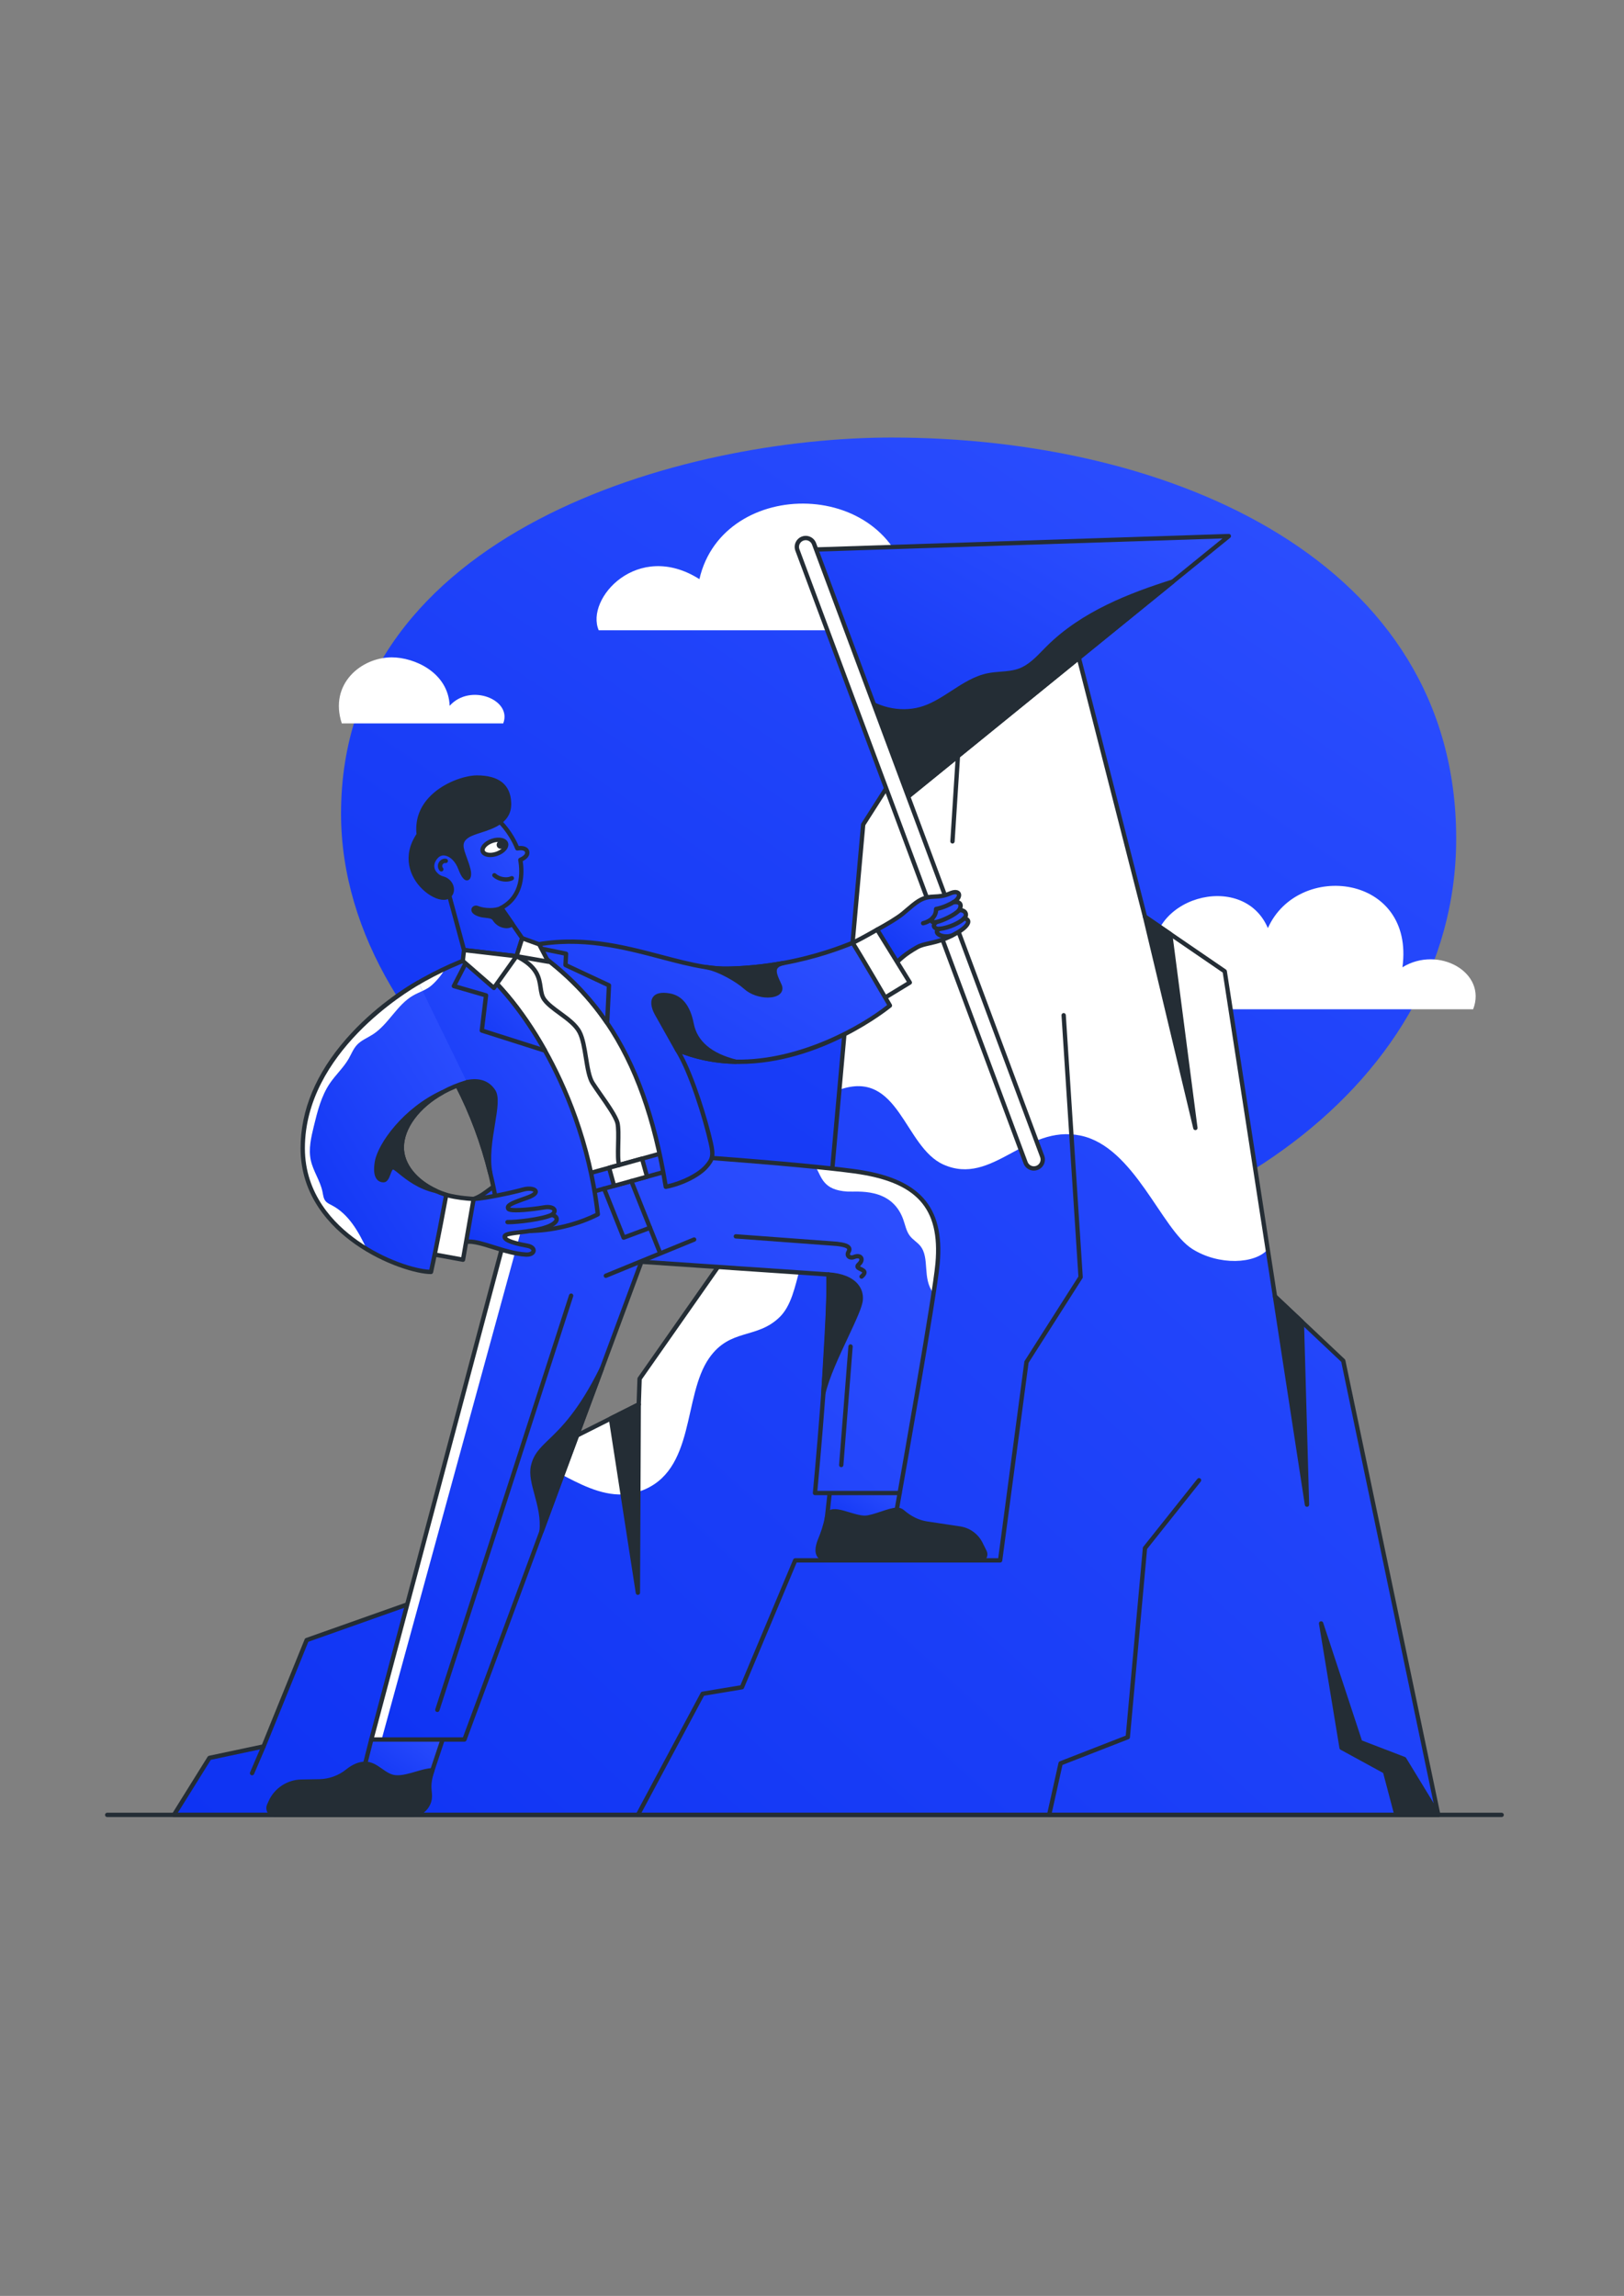 <svg width="295" height="417" viewBox="0 0 295 417" fill="none" xmlns="http://www.w3.org/2000/svg">
<rect x="0" y="0" width="295" height="417" fill="#808080" stroke="none"/>
<g clip-path="url(#clip0_1_26669)">
<path d="M161.939 79.47C124.296 79.47 61.95 96.367 61.95 147.773C61.95 191.562 114.886 230.117 164.527 230.117C214.169 230.117 264.517 199.178 264.517 152.294C264.517 101.992 212.993 79.47 161.939 79.47Z" fill="url(#paint0_linear_1_26669)"/>
</g>
<g clip-path="url(#clip1_1_26669)">
<path d="M267.597 183.31H198.202C194.887 177.125 203.277 170.63 209.699 174.96C207.524 163.105 225.753 157.848 230.31 168.569C235.8 156.302 257.033 158.776 254.754 175.682C261.279 171.661 270.186 176.609 267.597 183.31Z" fill="white"/>
</g>
<g clip-path="url(#clip2_1_26669)">
<path d="M261.261 329.63H31.602L38.051 319.277L47.872 317.197L55.71 297.877L87.056 286.779L95.094 265.61L116.025 255.076L116.182 250.418L134.657 224.049L151.144 212.769L152.477 197.924L156.799 149.757L171.58 126.572L177.929 125.285L191.024 100.12L207.987 166.5L222.472 176.417L230.279 226.92L231.599 235.458L244 247.15L261.261 329.63Z" fill="url(#paint1_linear_1_26669)"/>
<path d="M151.144 212.769L150.408 221.882C144.299 225.551 145.846 235.101 141.619 239.223C137.453 243.285 132.654 241.187 128.823 246.654C123.961 253.589 126.442 267.262 116.323 270.828C107.772 273.842 99.954 264.685 95.094 265.61L116.024 255.076L116.182 250.418L134.656 224.049L151.144 212.769ZM230.279 226.92C228.028 229.563 221.43 229.909 216.57 226.838C210.961 223.295 206.053 208.26 196.263 206.249C186.214 204.187 180.31 215.494 171.381 211.517C164.203 208.319 163.345 194.096 152.477 197.924L156.799 149.757L171.58 126.572L177.929 125.285L191.024 100.12L207.987 166.5L222.472 176.416L230.279 226.92L230.279 226.92Z" fill="white"/>
<path d="M261.261 330.022H31.602C31.531 330.022 31.463 330.003 31.402 329.968C31.342 329.932 31.292 329.881 31.258 329.82C31.224 329.759 31.207 329.69 31.209 329.62C31.21 329.55 31.23 329.482 31.267 329.422L37.717 319.069C37.745 319.024 37.782 318.985 37.825 318.955C37.868 318.925 37.917 318.903 37.969 318.892L47.586 316.856L55.345 297.729C55.366 297.678 55.397 297.631 55.438 297.593C55.478 297.555 55.526 297.525 55.578 297.507L86.753 286.47L94.726 265.47C94.76 265.378 94.829 265.303 94.916 265.259L115.639 254.83L115.789 250.404C115.792 250.328 115.816 250.255 115.86 250.192L134.334 223.823C134.361 223.785 134.395 223.751 134.434 223.724L150.768 212.549L152.084 197.889L156.406 149.722C156.412 149.659 156.433 149.599 156.466 149.546L171.248 126.361C171.276 126.316 171.314 126.278 171.357 126.248C171.401 126.218 171.45 126.197 171.502 126.187L177.666 124.937L190.675 99.938C190.712 99.868 190.769 99.81 190.84 99.773C190.91 99.735 190.99 99.72 191.069 99.729C191.148 99.738 191.223 99.771 191.283 99.824C191.343 99.876 191.385 99.945 191.405 100.022L208.331 166.26L222.694 176.092C222.784 176.154 222.844 176.249 222.86 176.357L231.967 235.264L244.27 246.864C244.328 246.919 244.368 246.99 244.385 247.069L261.646 329.549C261.658 329.606 261.657 329.665 261.643 329.722C261.629 329.779 261.603 329.832 261.566 329.877C261.529 329.922 261.482 329.959 261.43 329.984C261.377 330.009 261.319 330.022 261.261 330.022ZM32.31 329.237H260.777L243.64 247.35L231.329 235.743C231.265 235.683 231.223 235.604 231.21 235.518L222.109 176.645L207.765 166.824C207.686 166.77 207.629 166.69 207.606 166.597L190.898 101.214L178.278 125.466C178.251 125.518 178.213 125.563 178.166 125.598C178.119 125.633 178.065 125.658 178.007 125.669L171.822 126.924L157.182 149.887L152.868 197.959L151.536 212.804C151.53 212.861 151.513 212.917 151.483 212.967C151.454 213.017 151.414 213.06 151.366 213.093L134.938 224.332L116.572 250.547L116.418 255.089C116.415 255.159 116.394 255.228 116.356 255.287C116.318 255.347 116.265 255.395 116.202 255.426L95.407 265.891L87.424 286.918C87.404 286.972 87.372 287.02 87.332 287.06C87.291 287.1 87.242 287.13 87.188 287.149L56.008 298.188L48.236 317.344C48.212 317.404 48.174 317.457 48.124 317.498C48.075 317.539 48.016 317.568 47.953 317.581L38.297 319.626L32.31 329.237Z" fill="#242D35"/>
<path d="M173.018 153.213C173.01 153.213 173.001 153.213 172.993 153.213C172.941 153.209 172.891 153.196 172.845 153.173C172.798 153.15 172.757 153.119 172.723 153.08C172.689 153.041 172.663 152.996 172.646 152.948C172.629 152.899 172.622 152.847 172.625 152.796L173.965 131.798C173.969 131.741 173.985 131.685 174.012 131.635L177.583 125.096C177.634 125.006 177.718 124.939 177.818 124.91C177.917 124.882 178.024 124.893 178.115 124.943C178.206 124.993 178.274 125.076 178.303 125.175C178.333 125.274 178.322 125.381 178.274 125.472L174.744 131.935L173.41 152.846C173.404 152.945 173.36 153.039 173.287 153.107C173.214 153.175 173.118 153.213 173.018 153.213ZM207.988 166.5L217.139 204.868L212.563 169.633L207.988 166.5Z" fill="#242D35"/>
<path d="M217.139 205.261C217.051 205.26 216.965 205.231 216.896 205.176C216.826 205.121 216.777 205.045 216.757 204.959L207.605 166.591C207.587 166.514 207.592 166.433 207.621 166.359C207.649 166.285 207.7 166.222 207.765 166.177C207.831 166.132 207.908 166.108 207.987 166.108C208.067 166.108 208.144 166.132 208.21 166.176L212.786 169.31C212.878 169.373 212.939 169.472 212.953 169.583L217.529 204.818C217.536 204.873 217.532 204.929 217.515 204.983C217.499 205.036 217.471 205.086 217.435 205.128C217.398 205.17 217.352 205.203 217.301 205.226C217.25 205.249 217.195 205.261 217.139 205.261L217.139 205.261ZM208.607 167.4L215.786 197.497L212.196 169.858L208.607 167.4ZM115.876 330.023C115.808 330.023 115.741 330.005 115.682 329.972C115.623 329.939 115.574 329.89 115.539 329.832C115.504 329.774 115.485 329.708 115.483 329.64C115.482 329.572 115.498 329.505 115.529 329.446L127.285 307.451C127.343 307.343 127.447 307.268 127.567 307.248L134.496 306.095L144.087 283.255C144.117 283.184 144.167 283.123 144.232 283.08C144.296 283.037 144.372 283.014 144.45 283.014H181.328L186.071 247.334C186.079 247.277 186.098 247.223 186.129 247.175L195.891 231.855L192.822 184.414C192.818 184.363 192.825 184.311 192.842 184.262C192.859 184.214 192.885 184.169 192.919 184.13C192.953 184.091 192.994 184.059 193.041 184.037C193.087 184.014 193.137 184 193.189 183.997C193.241 183.994 193.292 184.001 193.341 184.017C193.39 184.034 193.435 184.06 193.474 184.094C193.513 184.128 193.544 184.169 193.567 184.216C193.59 184.262 193.603 184.312 193.607 184.364L196.685 231.932C196.69 232.015 196.669 232.098 196.624 232.168L186.839 247.524L182.062 283.458C182.05 283.553 182.003 283.639 181.932 283.702C181.86 283.765 181.768 283.799 181.673 283.799H144.711L135.137 306.598C135.112 306.659 135.071 306.713 135.019 306.754C134.966 306.796 134.905 306.823 134.839 306.834L127.888 307.991L116.223 329.815C116.19 329.878 116.14 329.931 116.078 329.967C116.017 330.004 115.947 330.023 115.876 330.023ZM231.598 235.458L237.415 273.288L236.479 240.059L231.598 235.458Z" fill="#242D35"/>
<path d="M237.414 273.681C237.32 273.681 237.23 273.647 237.158 273.586C237.087 273.525 237.04 273.441 237.026 273.348L231.21 235.518C231.197 235.437 231.21 235.354 231.247 235.281C231.284 235.208 231.343 235.148 231.415 235.11C231.488 235.072 231.571 235.058 231.652 235.069C231.733 235.08 231.809 235.116 231.868 235.172L236.749 239.773C236.825 239.845 236.869 239.944 236.872 240.048L237.808 273.277C237.809 273.329 237.8 273.382 237.781 273.431C237.762 273.48 237.733 273.524 237.697 273.562C237.66 273.6 237.616 273.63 237.568 273.65C237.519 273.67 237.467 273.681 237.414 273.681ZM232.161 236.528L236.844 266.987L236.09 240.233L232.16 236.528L232.161 236.528ZM190.578 330.023C190.519 330.023 190.46 330.01 190.407 329.985C190.354 329.959 190.307 329.922 190.27 329.876C190.234 329.83 190.207 329.777 190.194 329.719C190.181 329.662 190.18 329.603 190.193 329.545L192.277 320.182C192.291 320.119 192.32 320.061 192.362 320.012C192.404 319.963 192.457 319.925 192.517 319.901L204.493 315.234L207.596 281.146C207.603 281.07 207.632 280.997 207.68 280.937L217.501 268.602C217.566 268.52 217.66 268.468 217.764 268.456C217.868 268.444 217.972 268.474 218.054 268.539C218.135 268.604 218.188 268.699 218.199 268.802C218.211 268.906 218.181 269.01 218.116 269.091L208.368 281.334L205.254 315.547C205.248 315.62 205.221 315.69 205.177 315.748C205.133 315.806 205.074 315.851 205.005 315.878L192.999 320.557L190.961 329.716C190.942 329.803 190.893 329.881 190.823 329.937C190.754 329.993 190.667 330.023 190.578 330.023ZM253.671 329.631L251.588 321.754L243.701 317.444L239.981 294.854L247.077 316.413L255.079 319.487L261.261 329.63L253.671 329.631Z" fill="#242D35"/>
<path d="M253.671 330.023C253.585 330.023 253.5 329.994 253.431 329.942C253.363 329.889 253.313 329.814 253.291 329.731L251.251 322.017L243.512 317.789C243.46 317.76 243.415 317.72 243.38 317.671C243.346 317.622 243.323 317.567 243.313 317.508L239.593 294.918C239.577 294.82 239.598 294.72 239.652 294.637C239.707 294.555 239.791 294.496 239.887 294.472C239.983 294.448 240.085 294.462 240.172 294.51C240.259 294.558 240.324 294.637 240.355 294.732L247.392 316.113L255.22 319.12C255.301 319.151 255.37 319.208 255.415 319.282L261.597 329.425C261.633 329.485 261.653 329.553 261.654 329.623C261.655 329.692 261.638 329.761 261.604 329.822C261.57 329.883 261.52 329.934 261.459 329.969C261.399 330.004 261.331 330.023 261.261 330.022L253.671 330.023V330.023ZM244.058 317.191L251.777 321.409C251.871 321.461 251.941 321.549 251.968 321.653L253.974 329.237L260.561 329.237L254.813 319.805L246.935 316.779C246.881 316.758 246.832 316.726 246.792 316.684C246.751 316.641 246.721 316.591 246.703 316.536L241.193 299.795L244.058 317.192V317.191ZM45.788 322.444C45.723 322.444 45.659 322.428 45.602 322.397C45.544 322.366 45.495 322.322 45.46 322.267C45.424 322.213 45.402 322.151 45.396 322.086C45.391 322.021 45.401 321.956 45.427 321.896L47.51 317.041C47.553 316.948 47.63 316.876 47.726 316.839C47.822 316.802 47.928 316.804 48.022 316.845C48.116 316.885 48.191 316.96 48.23 317.055C48.27 317.149 48.271 317.256 48.233 317.351L46.15 322.206C46.119 322.276 46.069 322.337 46.005 322.379C45.94 322.421 45.865 322.444 45.788 322.444ZM79.419 310.158C79.356 310.158 79.295 310.144 79.24 310.115C79.184 310.087 79.136 310.046 79.1 309.995C79.063 309.945 79.039 309.887 79.03 309.825C79.02 309.764 79.026 309.701 79.045 309.642L86.684 286.656C86.7 286.607 86.726 286.562 86.76 286.523C86.794 286.484 86.835 286.452 86.881 286.429C86.927 286.406 86.977 286.392 87.029 286.388C87.08 286.384 87.132 286.391 87.181 286.407C87.23 286.423 87.275 286.449 87.314 286.483C87.354 286.516 87.386 286.557 87.409 286.603C87.432 286.65 87.446 286.7 87.45 286.751C87.453 286.803 87.447 286.854 87.431 286.903L79.792 309.889C79.766 309.967 79.716 310.035 79.649 310.084C79.582 310.132 79.501 310.158 79.419 310.158L79.419 310.158ZM116.025 255.075L115.874 289.281L110.969 257.62L116.025 255.075Z" fill="#242D35"/>
<path d="M115.873 289.674C115.779 289.674 115.689 289.641 115.617 289.58C115.546 289.519 115.499 289.434 115.485 289.341L110.581 257.68C110.568 257.598 110.582 257.514 110.62 257.44C110.658 257.366 110.718 257.306 110.792 257.269L115.848 254.724C115.908 254.694 115.975 254.68 116.042 254.683C116.11 254.686 116.175 254.706 116.232 254.741C116.289 254.776 116.337 254.826 116.369 254.885C116.402 254.943 116.419 255.01 116.418 255.077L116.267 289.283C116.266 289.387 116.225 289.487 116.151 289.56C116.077 289.633 115.977 289.674 115.873 289.674ZM111.402 257.842L115.502 284.315L115.629 255.714L111.402 257.842ZM149.656 231.595C149.601 231.595 149.548 231.584 149.498 231.562C149.448 231.541 149.403 231.509 149.366 231.469C149.329 231.429 149.301 231.382 149.284 231.331C149.266 231.279 149.259 231.225 149.263 231.171L150.751 212.738C150.755 212.686 150.769 212.636 150.793 212.59C150.816 212.544 150.849 212.503 150.888 212.47C150.927 212.436 150.973 212.411 151.022 212.395C151.071 212.379 151.123 212.374 151.175 212.378C151.279 212.386 151.375 212.435 151.443 212.515C151.51 212.594 151.544 212.697 151.535 212.801L150.047 231.234C150.039 231.333 149.995 231.424 149.922 231.491C149.849 231.558 149.754 231.595 149.656 231.595H149.656ZM272.777 330.023H19.47C19.366 330.023 19.266 329.982 19.192 329.908C19.118 329.834 19.077 329.735 19.077 329.63C19.077 329.526 19.118 329.426 19.192 329.353C19.266 329.279 19.366 329.238 19.47 329.238H272.777C272.881 329.238 272.981 329.279 273.055 329.353C273.129 329.426 273.17 329.526 273.17 329.63C273.17 329.735 273.129 329.834 273.055 329.908C272.981 329.982 272.881 330.023 272.777 330.023Z" fill="#242D35"/>
</g>
<g clip-path="url(#clip3_1_26669)">
<path d="M181.163 114.477H108.76C106.276 108.736 115.835 98.085 127.049 105.186C131.339 86.377 162.498 86.603 165.283 107.754C173.411 99.445 183.572 108.283 181.163 114.477Z" fill="white"/>
</g>
<g clip-path="url(#clip4_1_26669)">
<path d="M223.218 97.367L213.025 105.643L163.673 145.717L156.559 126.616L146.592 99.855L223.218 97.367Z" fill="url(#paint2_linear_1_26669)"/>
<path d="M163.673 146.11C163.593 146.11 163.515 146.085 163.449 146.04C163.383 145.994 163.333 145.929 163.305 145.854L146.224 99.992C146.202 99.934 146.194 99.871 146.202 99.809C146.209 99.747 146.231 99.688 146.265 99.636C146.3 99.584 146.347 99.541 146.401 99.511C146.456 99.481 146.516 99.464 146.579 99.462L223.205 96.974C223.287 96.97 223.368 96.993 223.436 97.039C223.505 97.085 223.557 97.152 223.585 97.229C223.644 97.388 223.595 97.566 223.464 97.672L163.92 146.022C163.849 146.08 163.762 146.11 163.673 146.11ZM147.15 100.23L163.85 145.067L222.064 97.797L147.15 100.23Z" fill="#242D35"/>
<path d="M213.025 105.643L163.673 145.717L156.559 126.616C159.707 129.065 164.112 129.901 167.896 128.588C172.013 127.161 175.212 123.538 179.48 122.666C181.396 122.277 183.431 122.467 185.26 121.781C187.35 120.997 188.853 119.197 190.435 117.622C196.546 111.547 204.753 108.255 213.025 105.643Z" fill="#242D35"/>
<path d="M163.673 146.11C163.593 146.11 163.515 146.085 163.449 146.04C163.383 145.994 163.333 145.929 163.305 145.854L156.191 126.754C156.161 126.674 156.158 126.586 156.183 126.504C156.207 126.422 156.257 126.35 156.326 126.299C156.395 126.249 156.479 126.222 156.564 126.223C156.649 126.224 156.732 126.253 156.8 126.306C159.886 128.707 164.192 129.457 167.767 128.216C169.566 127.593 171.229 126.511 172.838 125.465C174.87 124.144 176.971 122.777 179.402 122.281C180.187 122.121 180.991 122.056 181.769 121.993C182.953 121.898 184.071 121.807 185.122 121.413C186.797 120.785 188.121 119.426 189.401 118.112C189.653 117.854 189.904 117.596 190.158 117.344C196.513 111.026 205.223 107.694 212.906 105.268C212.993 105.241 213.087 105.245 213.172 105.279C213.256 105.314 213.326 105.377 213.369 105.457C213.412 105.538 213.426 105.631 213.408 105.72C213.391 105.81 213.342 105.891 213.271 105.948L163.92 146.022C163.849 146.08 163.762 146.11 163.673 146.11ZM157.365 127.656L163.849 145.067L211.144 106.664C204.074 109.008 196.405 112.241 190.711 117.902C190.46 118.153 190.21 118.406 189.963 118.662C188.622 120.037 187.236 121.459 185.397 122.149C184.244 122.582 183.018 122.681 181.832 122.777C181.077 122.838 180.297 122.901 179.558 123.051C177.274 123.518 175.327 124.784 173.266 126.125C171.617 127.196 169.913 128.305 168.024 128.959C164.594 130.15 160.539 129.628 157.365 127.656L157.365 127.656Z" fill="#242D35"/>
<path d="M189.316 210.04L147.87 98.768C147.558 97.932 146.63 97.507 145.795 97.819L145.795 97.819C144.961 98.131 144.536 99.061 144.848 99.897L186.294 211.17C186.606 212.005 187.534 212.43 188.369 212.118L188.369 212.118C189.203 211.806 189.627 210.876 189.316 210.04Z" fill="white"/>
<path d="M187.804 212.614C187.52 212.614 187.238 212.553 186.972 212.431C186.732 212.322 186.516 212.167 186.337 211.974C186.157 211.781 186.018 211.554 185.926 211.307L144.48 100.034C144.388 99.787 144.345 99.524 144.354 99.26C144.363 98.997 144.425 98.738 144.535 98.498C144.644 98.258 144.799 98.041 144.992 97.862C145.185 97.682 145.411 97.542 145.658 97.451C146.694 97.063 147.851 97.593 148.238 98.63L189.684 209.903C190.07 210.94 189.541 212.099 188.506 212.486C188.277 212.572 188.04 212.614 187.804 212.614ZM146.358 98.11C146.216 98.11 146.072 98.135 145.932 98.187C145.627 98.301 145.384 98.528 145.249 98.825C145.114 99.121 145.102 99.453 145.216 99.759L186.662 211.032C186.717 211.183 186.802 211.321 186.911 211.438C187.021 211.556 187.152 211.65 187.298 211.716C187.444 211.784 187.601 211.821 187.761 211.827C187.922 211.832 188.081 211.806 188.231 211.75C188.534 211.636 188.78 211.407 188.914 211.112C189.049 210.817 189.061 210.481 188.948 210.178L147.502 98.905C147.415 98.672 147.258 98.47 147.054 98.328C146.849 98.186 146.606 98.11 146.358 98.11Z" fill="#242D35"/>
</g>
<g clip-path="url(#clip5_1_26669)">
<path d="M67.449 315.938L65.501 323.63L77.395 324.964L81.292 313.271L67.449 315.938Z" fill="url(#paint3_linear_1_26669)"/>
<path d="M77.395 325.357C77.381 325.357 77.366 325.356 77.351 325.354L65.457 324.021C65.401 324.015 65.347 323.996 65.299 323.968C65.251 323.939 65.21 323.9 65.178 323.854C65.146 323.808 65.124 323.755 65.114 323.7C65.104 323.645 65.106 323.588 65.12 323.534L67.068 315.841C67.086 315.769 67.125 315.703 67.179 315.652C67.234 315.601 67.302 315.566 67.375 315.552L81.218 312.885C81.285 312.872 81.355 312.877 81.419 312.899C81.484 312.922 81.542 312.961 81.588 313.012C81.633 313.064 81.664 313.126 81.677 313.194C81.691 313.261 81.686 313.331 81.665 313.396L77.768 325.088C77.742 325.166 77.692 325.234 77.625 325.283C77.558 325.331 77.478 325.357 77.396 325.357H77.395ZM65.993 323.29L77.123 324.537L80.706 313.785L67.769 316.277L65.993 323.29V323.29Z" fill="#242D35"/>
<path d="M163.424 271.169L162.399 277.016L149.992 277.682L151.017 268.452L163.424 271.169Z" fill="url(#paint4_linear_1_26669)"/>
<path d="M149.992 278.075C149.937 278.075 149.882 278.064 149.832 278.041C149.781 278.019 149.736 277.986 149.699 277.944C149.662 277.903 149.635 277.855 149.618 277.802C149.601 277.749 149.595 277.694 149.601 277.639L150.627 268.408C150.633 268.354 150.65 268.301 150.678 268.253C150.706 268.206 150.744 268.165 150.788 268.133C150.833 268.1 150.884 268.078 150.938 268.067C150.992 268.056 151.048 268.056 151.101 268.068L163.508 270.786C163.608 270.807 163.694 270.866 163.751 270.951C163.807 271.035 163.829 271.138 163.812 271.238L162.786 277.084C162.771 277.171 162.726 277.251 162.66 277.31C162.593 277.369 162.509 277.404 162.42 277.408L150.013 278.075C150.006 278.075 149.999 278.075 149.992 278.075H149.992ZM151.36 268.929L150.434 277.265L162.066 276.64L162.972 271.473L151.36 268.929ZM66.331 320.351C68.438 320.351 69.705 322.605 71.807 322.81C73.909 323.015 76.708 321.538 78.538 321.533C77.395 324.963 78.432 325.524 77.946 327.159C77.734 327.872 77.297 328.499 76.7 328.944C76.104 329.389 75.379 329.63 74.635 329.63H50.003C49.116 329.63 48.521 328.718 48.878 327.906L49.135 327.323C49.613 326.235 50.392 325.306 51.38 324.646C52.368 323.985 53.524 323.621 54.712 323.595L58.029 323.536C59.89 323.503 61.682 322.844 63.132 321.677C63.995 320.982 65.115 320.351 66.331 320.351V320.351Z" fill="#242D35"/>
<path d="M74.635 330.023H50.003C49.453 330.023 48.946 329.748 48.645 329.288C48.345 328.827 48.297 328.251 48.518 327.748L48.775 327.165C49.808 324.813 52.136 323.258 54.703 323.202L58.022 323.143C59.778 323.112 61.505 322.483 62.885 321.371C64.05 320.433 65.21 319.957 66.331 319.957C67.549 319.957 68.486 320.614 69.393 321.248C70.187 321.805 70.937 322.33 71.845 322.418C72.933 322.523 74.265 322.136 75.551 321.76C76.638 321.442 77.666 321.142 78.537 321.14H78.538C78.601 321.14 78.662 321.154 78.718 321.183C78.773 321.211 78.821 321.252 78.857 321.303C78.894 321.353 78.918 321.412 78.927 321.473C78.936 321.535 78.931 321.598 78.911 321.657C78.249 323.643 78.344 324.592 78.427 325.43C78.484 326.004 78.538 326.546 78.323 327.271C77.841 328.891 76.324 330.023 74.634 330.023L74.635 330.023ZM66.331 320.744C65.394 320.744 64.4 321.161 63.378 321.984C61.862 323.204 59.965 323.895 58.036 323.929L54.719 323.988C52.457 324.037 50.405 325.409 49.494 327.482L49.238 328.064C49.122 328.328 49.146 328.617 49.303 328.858C49.461 329.099 49.716 329.237 50.003 329.237H74.635C75.979 329.237 77.186 328.336 77.57 327.046C77.741 326.47 77.699 326.045 77.645 325.508C77.567 324.716 77.47 323.749 77.99 321.968C77.334 322.058 76.57 322.282 75.771 322.515C74.413 322.912 73.008 323.322 71.769 323.201C70.655 323.092 69.784 322.482 68.942 321.893C68.098 321.302 67.301 320.744 66.332 320.744L66.331 320.744ZM150.224 275.596C149.936 277.133 149.505 278.362 149.005 279.593C148.505 280.823 147.659 283.362 150.966 283.362H177.91C178.693 283.362 179.204 282.539 178.856 281.837L178.125 280.364C177.765 279.639 177.235 279.012 176.581 278.535C175.927 278.058 175.167 277.746 174.367 277.625L168.338 276.717C166.713 276.472 165.24 275.697 163.998 274.619C163.721 274.378 163.378 274.208 162.963 274.208C161.54 274.208 158.618 275.67 157.08 275.67C154.619 275.67 150.697 273.067 150.223 275.596L150.224 275.596Z" fill="#242D35"/>
<path d="M177.91 283.755H150.966C149.751 283.755 148.912 283.423 148.472 282.77C147.811 281.789 148.252 280.402 148.641 279.444C149.086 278.347 149.54 277.113 149.837 275.523C149.938 274.981 150.187 274.587 150.576 274.351C151.463 273.812 152.851 274.233 154.319 274.679C155.287 274.973 156.287 275.276 157.08 275.276C157.8 275.276 158.921 274.904 160.005 274.544C161.135 274.169 162.202 273.815 162.963 273.815C163.433 273.815 163.868 273.985 164.256 274.322C165.517 275.416 166.948 276.109 168.397 276.328L174.426 277.236C175.288 277.366 176.107 277.703 176.812 278.217C177.517 278.731 178.088 279.407 178.477 280.189L179.207 281.662C179.318 281.882 179.37 282.128 179.358 282.374C179.347 282.621 179.272 282.86 179.141 283.069C179.012 283.279 178.831 283.453 178.615 283.573C178.4 283.693 178.157 283.755 177.91 283.754V283.755ZM150.61 275.668C150.3 277.326 149.83 278.605 149.369 279.74C149.184 280.196 148.621 281.583 149.124 282.331C149.409 282.754 150.029 282.968 150.966 282.968H177.91C178.023 282.97 178.135 282.941 178.233 282.886C178.332 282.831 178.415 282.752 178.473 282.655C178.534 282.56 178.568 282.45 178.574 282.337C178.579 282.224 178.555 282.112 178.504 282.011L177.773 280.539C177.441 279.871 176.952 279.292 176.349 278.853C175.746 278.413 175.046 278.125 174.308 278.014L168.28 277.105C166.684 276.865 165.114 276.108 163.741 274.916C163.496 274.704 163.242 274.601 162.963 274.601C162.329 274.601 161.273 274.951 160.253 275.29C159.109 275.67 157.927 276.062 157.079 276.062C156.17 276.062 155.113 275.742 154.091 275.432C152.852 275.056 151.57 274.667 150.984 275.023C150.791 275.14 150.669 275.351 150.61 275.668Z" fill="#242D35"/>
<path d="M86.034 217.759C88.085 217.092 89.674 215.092 91.11 214.785C92.545 214.477 92.574 217.554 92.574 217.554L87.982 219.246L86.034 217.759V217.759Z" fill="url(#paint5_linear_1_26669)"/>
<path d="M87.982 219.639C87.897 219.639 87.813 219.611 87.744 219.559L85.796 218.071C85.738 218.028 85.694 217.97 85.668 217.903C85.642 217.836 85.634 217.764 85.646 217.693C85.658 217.622 85.689 217.556 85.736 217.502C85.783 217.447 85.844 217.407 85.912 217.385C86.908 217.061 87.791 216.402 88.645 215.765C89.469 215.149 90.248 214.567 91.027 214.4C91.4 214.32 91.75 214.4 92.038 214.631C92.921 215.338 92.965 217.326 92.967 217.55C92.968 217.632 92.944 217.711 92.898 217.778C92.852 217.844 92.786 217.895 92.71 217.923L88.118 219.615C88.075 219.631 88.029 219.639 87.982 219.64L87.982 219.639ZM86.824 217.867L88.049 218.802L92.171 217.283C92.127 216.566 91.941 215.559 91.546 215.244C91.443 215.161 91.334 215.138 91.192 215.169C90.58 215.3 89.868 215.832 89.115 216.394C88.428 216.907 87.669 217.474 86.824 217.867V217.867Z" fill="#242D35"/>
<path d="M159.333 168.846C161.075 167.899 163.065 166.71 163.988 165.941C164.911 165.172 166.022 164.157 166.885 163.633C169.038 162.326 170.176 163.312 172.537 162.287C174.575 161.402 174.691 163.056 173.191 163.864C174.473 163.685 174.806 164.351 174.216 165.326C175.267 165.172 175.882 166.12 175.113 166.813C176.382 166.967 176.081 168.089 174.03 169.313C170.269 171.556 168.205 171.114 166.577 172.056C164.296 173.377 163.527 174.095 161.527 176.197C159.643 174.159 158.68 172.038 159.333 168.846Z" fill="url(#paint6_linear_1_26669)"/>
<path d="M161.527 176.59H161.524C161.471 176.59 161.417 176.578 161.368 176.556C161.319 176.535 161.275 176.503 161.239 176.464C159.02 174.063 158.335 171.762 158.948 168.767C158.96 168.711 158.983 168.658 159.017 168.612C159.052 168.566 159.095 168.528 159.146 168.501C160.756 167.624 162.808 166.413 163.736 165.639C163.95 165.461 164.174 165.269 164.403 165.074C165.184 164.406 165.992 163.716 166.681 163.297C167.918 162.546 168.871 162.498 169.792 162.452C170.557 162.414 171.348 162.374 172.381 161.926C173.921 161.257 174.398 161.94 174.508 162.166C174.706 162.574 174.574 163.089 174.206 163.54C174.471 163.637 174.632 163.791 174.729 163.939C174.844 164.113 174.974 164.446 174.817 164.958C175.234 165.053 175.576 165.302 175.745 165.662C175.886 165.962 175.885 166.289 175.754 166.592C176.095 166.77 176.208 167.034 176.245 167.208C176.395 167.919 175.68 168.786 174.232 169.65C171.887 171.049 170.202 171.424 168.848 171.726C168.016 171.911 167.358 172.058 166.774 172.396C164.588 173.662 163.836 174.34 161.812 176.468C161.775 176.506 161.731 176.537 161.682 176.558C161.633 176.579 161.58 176.59 161.527 176.59ZM159.683 169.103C159.205 171.639 159.749 173.563 161.536 175.618C163.407 173.663 164.216 172.968 166.38 171.715C167.069 171.317 167.814 171.151 168.677 170.958C169.976 170.669 171.593 170.309 173.829 168.975C175.162 168.18 175.514 167.551 175.476 167.371C175.463 167.31 175.318 167.233 175.066 167.203C174.991 167.194 174.921 167.163 174.863 167.115C174.804 167.067 174.762 167.003 174.739 166.931C174.716 166.859 174.715 166.782 174.734 166.709C174.754 166.636 174.795 166.571 174.851 166.52C174.963 166.418 175.137 166.216 175.034 165.996C174.948 165.813 174.679 165.655 174.273 165.714C174.2 165.725 174.124 165.715 174.056 165.684C173.988 165.654 173.93 165.605 173.889 165.543C173.848 165.481 173.825 165.408 173.823 165.333C173.822 165.259 173.841 165.185 173.88 165.122C174.123 164.72 174.136 164.467 174.073 164.371C174.008 164.272 173.752 164.182 173.245 164.253C173.154 164.266 173.061 164.247 172.983 164.198C172.904 164.149 172.846 164.074 172.817 163.986C172.789 163.898 172.792 163.803 172.826 163.718C172.86 163.632 172.923 163.561 173.004 163.517C173.664 163.162 173.876 162.665 173.8 162.509C173.758 162.42 173.419 162.332 172.694 162.647C171.53 163.152 170.627 163.198 169.831 163.237C168.932 163.282 168.156 163.321 167.089 163.969C166.454 164.354 165.671 165.024 164.913 165.671C164.682 165.869 164.456 166.062 164.24 166.242C163.089 167.202 160.635 168.581 159.683 169.102V169.103Z" fill="#242D35"/>
<path d="M154.888 171.248C156.427 170.519 159.333 168.846 159.333 168.846L165.27 178.453L159.541 181.94L154.503 176.056L154.888 171.248L154.888 171.248Z" fill="white"/>
<path d="M159.541 182.334C159.484 182.334 159.428 182.321 159.376 182.298C159.325 182.274 159.279 182.239 159.242 182.196L154.205 176.312C154.171 176.272 154.145 176.227 154.129 176.178C154.113 176.128 154.107 176.076 154.112 176.025L154.496 171.217C154.502 171.148 154.525 171.082 154.564 171.025C154.604 170.968 154.657 170.923 154.72 170.893C156.227 170.179 159.108 168.522 159.137 168.505C159.226 168.454 159.331 168.44 159.43 168.465C159.529 168.49 159.614 168.553 159.668 168.639L165.604 178.247C165.631 178.291 165.65 178.34 165.658 178.391C165.666 178.442 165.664 178.495 165.652 178.545C165.64 178.596 165.618 178.643 165.588 178.685C165.557 178.727 165.519 178.763 165.474 178.79L159.745 182.277C159.684 182.314 159.613 182.334 159.541 182.334V182.334ZM154.908 175.924L159.622 181.431L164.728 178.323L159.199 169.376C158.432 169.812 156.52 170.891 155.262 171.505L154.908 175.924L154.908 175.924Z" fill="#242D35"/>
<path d="M84.983 174.171C89.392 172.658 92.109 172.3 96.031 171.864C99.953 171.428 112.668 175.223 112.668 175.223L127.023 214.914L102.107 221.581L83.329 185.376L84.983 174.171H84.983Z" fill="white"/>
<path d="M102.107 221.974C102.035 221.974 101.964 221.954 101.903 221.917C101.841 221.879 101.791 221.826 101.758 221.762L82.981 185.557C82.942 185.484 82.928 185.401 82.941 185.319L84.594 174.114C84.605 174.043 84.635 173.975 84.68 173.92C84.727 173.865 84.787 173.823 84.855 173.799C89.235 172.296 91.983 171.918 95.988 171.473C99.942 171.03 112.258 174.69 112.78 174.846C112.9 174.881 112.995 174.972 113.038 175.089L127.393 214.78C127.411 214.831 127.419 214.886 127.415 214.94C127.412 214.994 127.397 215.047 127.371 215.096C127.346 215.144 127.311 215.186 127.269 215.221C127.226 215.255 127.177 215.279 127.125 215.294L102.208 221.96C102.175 221.969 102.141 221.974 102.107 221.974V221.974ZM83.737 185.308L102.31 221.119L126.508 214.645L112.366 175.544C110.771 175.076 99.617 171.862 96.075 172.254C92.205 172.685 89.593 173.025 85.337 174.466L83.737 185.308Z" fill="#242D35"/>
<path d="M94.853 170.402L91.05 164.907C94.801 162.91 94.987 158.888 94.522 156.177C95.194 155.864 95.931 155.405 95.749 154.659C95.645 154.231 95.058 153.902 93.973 154.093C93.04 151.667 89.327 145.448 83.599 146.787C77.677 148.172 77.523 157.095 77.523 157.095L81.138 160.941L84.291 172.556L93.827 173.672L94.853 170.403V170.402Z" fill="url(#paint7_linear_1_26669)"/>
<path d="M93.827 174.064C93.812 174.064 93.796 174.064 93.781 174.062L84.245 172.946C84.167 172.937 84.094 172.905 84.034 172.854C83.975 172.802 83.932 172.735 83.912 172.659L80.784 161.138L77.237 157.364C77.167 157.289 77.129 157.19 77.13 157.088C77.137 156.711 77.36 147.842 83.509 146.404C89.266 145.058 93.071 150.933 94.222 153.662C95.431 153.541 96.007 154.055 96.132 154.566C96.368 155.541 95.497 156.122 94.956 156.403C95.259 158.466 95.364 162.766 91.618 165.036L95.177 170.178C95.246 170.278 95.265 170.404 95.229 170.52L94.202 173.789C94.177 173.869 94.127 173.939 94.06 173.988C93.992 174.038 93.911 174.064 93.827 174.064H93.827ZM84.6 172.196L93.549 173.243L94.421 170.468L90.727 165.13C90.695 165.085 90.674 165.033 90.663 164.978C90.653 164.924 90.655 164.868 90.668 164.814C90.681 164.76 90.705 164.709 90.739 164.665C90.773 164.622 90.816 164.585 90.865 164.559C94.609 162.566 94.52 158.493 94.134 156.243C94.12 156.158 94.133 156.071 94.174 155.994C94.214 155.918 94.278 155.857 94.356 155.82C95.368 155.35 95.428 155.002 95.368 154.752C95.322 154.564 94.921 154.325 94.04 154.48C93.951 154.496 93.858 154.48 93.779 154.435C93.699 154.39 93.638 154.319 93.605 154.234C92.685 151.839 89.112 145.901 83.688 147.17C78.553 148.37 77.981 155.771 77.922 156.945L81.424 160.671C81.468 160.718 81.5 160.775 81.517 160.838L84.6 172.196Z" fill="#242D35"/>
<path d="M90.202 155.08C91.368 154.684 92.135 153.835 91.914 153.185C91.693 152.535 90.568 152.329 89.402 152.725C88.236 153.122 87.47 153.97 87.691 154.621C87.912 155.271 89.036 155.477 90.202 155.08Z" fill="white"/>
<path d="M89.058 155.674C88.202 155.674 87.52 155.341 87.318 154.747C87.023 153.878 87.883 152.826 89.276 152.353C90.669 151.879 91.99 152.189 92.286 153.058C92.581 153.927 91.721 154.979 90.329 155.452C89.888 155.602 89.454 155.674 89.058 155.674H89.058ZM90.563 152.916C90.255 152.916 89.899 152.971 89.528 153.097C88.533 153.436 87.933 154.114 88.063 154.494C88.192 154.874 89.08 155.046 90.076 154.708C91.071 154.369 91.671 153.691 91.542 153.311C91.46 153.073 91.08 152.916 90.563 152.916Z" fill="#242D35"/>
<path d="M90.941 154.159C91.34 154.159 91.664 153.835 91.664 153.436C91.664 153.036 91.34 152.712 90.941 152.712C90.542 152.712 90.218 153.036 90.218 153.436C90.218 153.835 90.542 154.159 90.941 154.159Z" fill="#242D35"/>
<path d="M91.893 160.126C91.038 160.126 90.135 159.815 89.534 159.253C89.458 159.182 89.413 159.084 89.409 158.979C89.406 158.875 89.444 158.774 89.515 158.698C89.586 158.621 89.685 158.577 89.789 158.573C89.893 158.57 89.995 158.608 90.071 158.679C90.747 159.311 92.026 159.532 92.809 159.151C92.903 159.106 93.011 159.099 93.109 159.133C93.208 159.167 93.289 159.239 93.335 159.333C93.429 159.528 93.348 159.763 93.153 159.858C92.781 160.039 92.344 160.126 91.893 160.126ZM91.05 164.906C90.161 165.453 87.957 165.453 86.675 164.906C86.119 164.669 85.342 165.505 87.085 166.094C88.199 166.471 89.343 166.142 89.853 166.966C90.648 168.248 92.433 168.537 93.048 167.793L91.05 164.906Z" fill="#242D35"/>
<path d="M92.02 168.59C91.963 168.59 91.906 168.588 91.848 168.584C90.912 168.52 90.019 167.98 89.519 167.174C89.308 166.833 88.92 166.777 88.252 166.708C87.858 166.666 87.41 166.62 86.959 166.467C86.156 166.195 85.709 165.829 85.631 165.379C85.584 165.107 85.688 164.84 85.911 164.663C86.165 164.462 86.526 164.415 86.829 164.545C87.994 165.042 90.058 165.056 90.844 164.572C90.93 164.519 91.032 164.501 91.131 164.521C91.229 164.542 91.316 164.6 91.373 164.683L93.371 167.57C93.42 167.64 93.444 167.725 93.441 167.81C93.437 167.896 93.405 167.978 93.351 168.044C93.06 168.395 92.581 168.59 92.02 168.59V168.59ZM86.416 165.269C86.464 165.35 86.664 165.537 87.211 165.722C87.579 165.847 87.963 165.887 88.334 165.925C89.036 165.999 89.763 166.074 90.188 166.759C90.629 167.471 91.387 167.764 91.902 167.8C92.137 167.816 92.35 167.784 92.513 167.711L90.918 165.407C89.802 165.848 87.779 165.805 86.521 165.268C86.504 165.261 86.486 165.258 86.468 165.258C86.451 165.258 86.433 165.262 86.416 165.269Z" fill="#242D35"/>
<path d="M170.499 227.739C170.408 228.926 170.08 231.325 169.613 234.413C169.591 234.558 169.567 234.708 169.544 234.857C167.594 247.591 163.424 271.169 163.424 271.169H148.043C148.043 271.169 150.812 242.402 150.504 231.478L116.514 229.17L84.368 315.938H67.448L92.981 219.939L126.236 210.094C126.236 210.094 135.108 210.574 144.36 211.623C145.777 211.785 147.057 211.93 148.222 212.062C152.157 212.508 154.763 212.807 156.759 213.068C167.732 214.511 170.961 221.694 170.499 227.739Z" fill="url(#paint8_linear_1_26669)"/>
<path d="M170.499 227.739C170.408 228.926 170.08 231.325 169.612 234.413C169.591 234.558 169.567 234.708 169.544 234.857C167.462 232.184 168.96 228.466 167.156 226.274C166.613 225.612 165.831 225.174 165.303 224.499C164.601 223.607 164.428 222.422 164.029 221.36C161.869 215.6 155.665 216.52 153.959 216.42C149.46 216.161 149.279 213.77 148.222 212.062C152.157 212.508 154.763 212.807 156.759 213.068C167.732 214.511 170.961 221.694 170.499 227.739ZM67.449 315.938L93.442 219.017L96.031 218.454L69.32 315.938H67.449Z" fill="white"/>
<path d="M84.368 316.331H67.449C67.389 316.331 67.33 316.317 67.276 316.291C67.222 316.264 67.174 316.225 67.138 316.177C67.101 316.13 67.076 316.074 67.064 316.015C67.052 315.956 67.054 315.895 67.069 315.837L92.601 219.839C92.618 219.774 92.652 219.714 92.699 219.666C92.746 219.617 92.805 219.582 92.869 219.563L126.124 209.717C126.169 209.704 126.216 209.699 126.263 209.702C126.458 209.715 145.8 211.079 155.169 212.331C166.974 213.909 171.62 219.046 170.704 229.508C170.18 235.497 163.875 270.882 163.811 271.239C163.795 271.33 163.747 271.412 163.676 271.471C163.606 271.53 163.516 271.563 163.424 271.563H148.043C147.989 271.563 147.935 271.551 147.884 271.529C147.834 271.507 147.789 271.475 147.753 271.434C147.716 271.394 147.688 271.346 147.67 271.294C147.653 271.242 147.647 271.187 147.652 271.132C147.68 270.848 150.356 242.88 150.12 231.846L116.78 229.582L84.736 316.075C84.709 316.15 84.658 316.215 84.592 316.261C84.526 316.307 84.448 316.331 84.368 316.331ZM67.96 315.545H84.094L116.145 229.034C116.174 228.954 116.228 228.886 116.3 228.839C116.371 228.793 116.455 228.772 116.54 228.778L150.531 231.086C150.629 231.092 150.72 231.135 150.788 231.205C150.856 231.276 150.895 231.369 150.897 231.467C151.182 241.559 148.818 267.138 148.476 270.776H163.095C163.734 267.184 169.428 235.087 169.922 229.439C170.803 219.369 166.499 214.638 155.065 213.111C146.007 211.9 127.577 210.583 126.279 210.491L93.304 220.254L67.96 315.545Z" fill="#242D35"/>
<path d="M92.227 217.207L125.95 207.858L126.858 211.134L93.135 220.483L92.227 217.207Z" fill="url(#paint9_linear_1_26669)"/>
<path d="M93.135 220.877C93.049 220.877 92.966 220.848 92.897 220.796C92.829 220.744 92.779 220.671 92.756 220.588L91.848 217.312C91.835 217.262 91.831 217.21 91.837 217.159C91.843 217.107 91.859 217.058 91.885 217.013C91.91 216.968 91.945 216.928 91.985 216.897C92.026 216.865 92.073 216.841 92.122 216.828L125.845 207.478C125.946 207.45 126.053 207.464 126.144 207.515C126.235 207.567 126.301 207.652 126.329 207.752L127.237 211.028C127.251 211.078 127.255 211.13 127.249 211.182C127.242 211.233 127.226 211.282 127.201 211.327C127.175 211.372 127.141 211.412 127.1 211.444C127.06 211.475 127.013 211.499 126.963 211.512L93.24 220.862C93.206 220.872 93.171 220.877 93.135 220.877ZM92.711 217.481L93.409 219.999L126.374 210.86L125.676 208.341L92.711 217.481Z" fill="#242D35"/>
<path d="M110.642 212.102L116.628 210.442L117.536 213.719L111.549 215.378L110.642 212.102Z" fill="white"/>
<path d="M111.55 215.771C111.464 215.771 111.38 215.743 111.312 215.691C111.243 215.639 111.194 215.566 111.171 215.483L110.263 212.206C110.249 212.156 110.245 212.104 110.251 212.053C110.258 212.002 110.274 211.952 110.3 211.907C110.325 211.862 110.359 211.823 110.4 211.791C110.44 211.759 110.487 211.736 110.537 211.722L116.523 210.063C116.573 210.049 116.625 210.045 116.676 210.051C116.727 210.058 116.777 210.074 116.822 210.099C116.867 210.125 116.906 210.159 116.938 210.2C116.97 210.24 116.993 210.287 117.007 210.337L117.915 213.613C117.943 213.714 117.929 213.821 117.878 213.912C117.827 214.003 117.741 214.069 117.641 214.097L111.655 215.757C111.62 215.766 111.585 215.771 111.55 215.771ZM111.126 212.375L111.824 214.894L117.052 213.444L116.354 210.926L111.126 212.375H111.126ZM110.054 232.102C109.962 232.102 109.874 232.071 109.803 232.013C109.733 231.955 109.684 231.875 109.667 231.785C109.649 231.696 109.663 231.603 109.706 231.522C109.75 231.442 109.82 231.379 109.904 231.345L125.946 224.765C125.994 224.746 126.045 224.736 126.097 224.736C126.148 224.736 126.199 224.747 126.247 224.766C126.295 224.786 126.338 224.816 126.374 224.852C126.411 224.889 126.439 224.932 126.459 224.98C126.479 225.028 126.489 225.079 126.488 225.131C126.488 225.182 126.478 225.233 126.458 225.281C126.438 225.329 126.409 225.372 126.372 225.408C126.336 225.445 126.292 225.473 126.244 225.493L110.202 232.073C110.154 232.093 110.103 232.102 110.053 232.102H110.054Z" fill="#242D35"/>
<path d="M119.897 227.948C119.819 227.948 119.742 227.925 119.677 227.881C119.612 227.837 119.561 227.774 119.532 227.701L114.312 214.657C114.275 214.561 114.277 214.453 114.318 214.359C114.359 214.264 114.436 214.189 114.532 214.15C114.628 214.112 114.736 214.113 114.831 214.153C114.926 214.193 115.002 214.269 115.042 214.365L120.262 227.409C120.286 227.468 120.295 227.533 120.288 227.597C120.281 227.661 120.259 227.722 120.223 227.775C120.187 227.829 120.138 227.872 120.082 227.902C120.025 227.932 119.962 227.948 119.897 227.948H119.897Z" fill="#242D35"/>
<path d="M113.283 225.179C113.205 225.179 113.128 225.155 113.063 225.111C112.998 225.067 112.947 225.005 112.918 224.931L109.365 216.028C109.346 215.98 109.336 215.929 109.337 215.877C109.337 215.826 109.348 215.775 109.369 215.727C109.389 215.68 109.419 215.637 109.455 215.601C109.492 215.565 109.536 215.536 109.584 215.517C109.632 215.498 109.683 215.489 109.735 215.489C109.786 215.49 109.837 215.501 109.885 215.521C109.932 215.541 109.975 215.571 110.011 215.608C110.047 215.645 110.076 215.689 110.095 215.737L113.506 224.283L117.937 222.633C117.986 222.614 118.038 222.605 118.09 222.606C118.142 222.607 118.193 222.619 118.241 222.64C118.288 222.662 118.331 222.692 118.367 222.73C118.402 222.768 118.43 222.813 118.448 222.862C118.467 222.911 118.475 222.963 118.473 223.015C118.471 223.067 118.458 223.118 118.436 223.165C118.414 223.212 118.383 223.255 118.344 223.29C118.306 223.325 118.261 223.352 118.212 223.369L113.42 225.154C113.376 225.171 113.33 225.179 113.283 225.179ZM98.37 278.143C98.903 273.554 96.178 269.389 96.809 266.392C97.826 261.554 102.594 262.247 109.326 248.57C105.759 257.951 98.37 278.143 98.37 278.143Z" fill="#242D35"/>
<path d="M98.37 278.536C98.315 278.536 98.26 278.525 98.209 278.502C98.159 278.479 98.114 278.446 98.077 278.405C98.04 278.363 98.012 278.314 97.995 278.261C97.979 278.209 97.973 278.153 97.98 278.098C98.251 275.759 97.634 273.477 97.09 271.465C96.584 269.593 96.106 267.824 96.424 266.311C96.879 264.148 98.062 263.011 99.701 261.436C101.857 259.364 105.117 256.231 108.974 248.396C109.018 248.306 109.096 248.236 109.191 248.201C109.286 248.167 109.39 248.17 109.483 248.21C109.575 248.25 109.649 248.325 109.688 248.418C109.727 248.511 109.729 248.615 109.694 248.71C106.168 257.981 98.813 278.076 98.739 278.278C98.712 278.354 98.662 278.419 98.596 278.465C98.529 278.511 98.451 278.536 98.371 278.536H98.37ZM106.985 253.674C104.242 258.163 101.918 260.396 100.245 262.003C98.651 263.535 97.598 264.547 97.193 266.473C96.914 267.801 97.347 269.404 97.849 271.259C98.233 272.68 98.652 274.23 98.787 275.862C100.386 271.504 104.105 261.382 106.985 253.674ZM79.446 310.947C79.384 310.947 79.323 310.932 79.268 310.904C79.213 310.875 79.165 310.835 79.129 310.784C79.092 310.734 79.068 310.676 79.058 310.615C79.048 310.554 79.053 310.491 79.072 310.432L103.373 235.203C103.405 235.104 103.476 235.021 103.568 234.974C103.614 234.95 103.665 234.936 103.716 234.932C103.767 234.928 103.819 234.934 103.868 234.95C103.918 234.966 103.963 234.991 104.002 235.025C104.042 235.058 104.074 235.099 104.097 235.145C104.121 235.191 104.135 235.241 104.139 235.293C104.143 235.344 104.137 235.396 104.122 235.445L79.82 310.674C79.795 310.753 79.745 310.822 79.677 310.871C79.61 310.92 79.529 310.947 79.446 310.947ZM152.812 266.486C152.758 266.486 152.704 266.475 152.654 266.453C152.605 266.431 152.56 266.4 152.523 266.36C152.486 266.32 152.458 266.273 152.44 266.222C152.422 266.171 152.415 266.116 152.42 266.062L154.111 244.524C154.12 244.42 154.169 244.324 154.248 244.256C154.327 244.189 154.43 244.155 154.534 244.163C154.585 244.167 154.636 244.181 154.682 244.204C154.728 244.228 154.769 244.26 154.802 244.299C154.836 244.339 154.861 244.384 154.877 244.433C154.893 244.482 154.899 244.534 154.895 244.585L153.203 266.124C153.196 266.222 153.151 266.314 153.078 266.381C153.006 266.448 152.911 266.486 152.812 266.486ZM150.504 231.478C154.452 231.734 156.554 233.58 156.349 236.093C156.144 238.606 150.812 247.58 149.569 253.015C150.094 243.683 150.607 236.811 150.504 231.478V231.478Z" fill="#242D35"/>
<path d="M149.57 253.408C149.516 253.408 149.463 253.397 149.414 253.376C149.365 253.355 149.321 253.324 149.284 253.285C149.247 253.246 149.219 253.2 149.2 253.15C149.182 253.1 149.174 253.046 149.177 252.993C149.283 251.103 149.389 249.314 149.489 247.618C149.882 240.972 150.193 235.723 150.111 231.485C150.11 231.431 150.121 231.377 150.142 231.327C150.162 231.276 150.194 231.231 150.233 231.193C150.272 231.156 150.319 231.127 150.37 231.108C150.421 231.09 150.476 231.082 150.53 231.086C152.928 231.241 154.751 231.968 155.803 233.187C156.507 234.002 156.831 235.018 156.741 236.125C156.64 237.36 155.49 239.814 154.035 242.92C152.429 246.345 150.61 250.227 149.952 253.103C149.933 253.189 149.884 253.267 149.814 253.322C149.745 253.378 149.659 253.408 149.57 253.408L149.57 253.408ZM150.904 231.905C150.958 236.095 150.655 241.226 150.274 247.664C150.232 248.374 150.189 249.1 150.146 249.843C151.015 247.51 152.219 244.941 153.323 242.587C154.632 239.793 155.868 237.155 155.957 236.061C156.031 235.156 155.779 234.362 155.208 233.701C154.357 232.715 152.874 232.097 150.904 231.905ZM156.503 232.256C156.423 232.256 156.344 232.231 156.278 232.185C156.212 232.139 156.162 232.074 156.134 231.999C156.106 231.923 156.102 231.841 156.123 231.763C156.143 231.685 156.187 231.616 156.248 231.564C156.611 231.254 156.625 231.119 156.625 231.118C156.589 231.056 156.318 230.927 156.173 230.857C155.832 230.695 155.445 230.51 155.385 230.114C155.328 229.737 155.625 229.46 155.723 229.37C156.094 229.025 156.137 228.758 156.076 228.662C156.012 228.563 155.745 228.475 155.294 228.662C154.744 228.889 154.159 228.792 153.836 228.42C153.546 228.085 153.535 227.611 153.806 227.151C153.859 227.062 153.913 226.94 153.878 226.868C153.797 226.704 153.4 226.474 151.971 226.306L133.634 224.948C133.582 224.944 133.532 224.93 133.486 224.907C133.44 224.883 133.399 224.851 133.365 224.812C133.331 224.773 133.306 224.728 133.289 224.679C133.273 224.63 133.267 224.578 133.271 224.527C133.275 224.475 133.288 224.425 133.312 224.379C133.335 224.333 133.367 224.291 133.406 224.258C133.445 224.224 133.49 224.198 133.539 224.182C133.588 224.166 133.64 224.16 133.692 224.163L152.046 225.523C153.355 225.677 154.277 225.904 154.582 226.518C154.688 226.733 154.757 227.085 154.483 227.55C154.439 227.625 154.346 227.808 154.43 227.904C154.512 227.999 154.737 228.042 154.994 227.936C155.739 227.628 156.423 227.747 156.737 228.238C156.983 228.621 156.985 229.27 156.258 229.946C156.242 229.961 156.226 229.976 156.211 229.993C156.294 230.044 156.424 230.106 156.511 230.148C156.881 230.325 157.342 230.545 157.404 231.021C157.467 231.496 157.065 231.9 156.758 232.162C156.687 232.223 156.597 232.256 156.503 232.256L156.503 232.256Z" fill="#242D35"/>
<path d="M108.592 220.554C103.337 223.222 95.749 224.452 90.751 222.862C90.436 219.707 89.878 216.43 89.061 213.102V213.098C87.76 207.81 85.802 202.4 83.114 197.177C80.454 192.005 77.082 187.016 72.924 182.506C72.542 182.092 72.153 181.681 71.756 181.274C74.472 179.22 77.79 177.354 80.867 175.911C82.322 175.229 83.723 174.641 84.983 174.172C89.312 176.985 94.524 182.85 98.993 190.82C103.523 198.901 107.289 209.143 108.592 220.554Z" fill="url(#paint10_linear_1_26669)"/>
<path d="M80.867 175.911C80.234 177.116 79.187 178.276 78.362 178.996C77.422 179.817 76.172 180.167 75.087 180.782C74.276 181.244 73.574 181.842 72.924 182.506C72.542 182.092 72.153 181.681 71.756 181.274C74.472 179.22 77.79 177.354 80.867 175.911Z" fill="white"/>
<path d="M95.919 223.958C93.975 223.958 92.162 223.724 90.632 223.237C90.558 223.213 90.494 223.169 90.445 223.11C90.397 223.05 90.367 222.977 90.36 222.901C90.041 219.703 89.475 216.438 88.679 213.196C88.677 213.187 88.675 213.178 88.673 213.17C87.315 207.657 85.327 202.337 82.764 197.357C79.72 191.435 75.922 186.116 71.475 181.548C71.436 181.508 71.406 181.461 71.387 181.408C71.368 181.356 71.36 181.3 71.364 181.244C71.368 181.189 71.384 181.135 71.411 181.086C71.438 181.037 71.475 180.994 71.519 180.96C75.73 177.775 81.164 175.175 84.845 173.803C84.903 173.782 84.965 173.774 85.026 173.781C85.087 173.788 85.145 173.809 85.197 173.842C89.922 176.912 95.076 183.03 99.336 190.628C102.908 196.999 107.48 207.355 108.983 220.51C108.992 220.589 108.976 220.67 108.938 220.741C108.9 220.811 108.841 220.869 108.77 220.905C104.888 222.875 100.101 223.958 95.919 223.958V223.958ZM91.115 222.562C95.703 223.911 102.776 222.985 108.17 220.326C106.651 207.431 102.162 197.276 98.65 191.012C94.562 183.722 89.448 177.609 84.933 174.61C81.414 175.94 76.368 178.362 72.349 181.322C76.717 185.873 80.455 191.144 83.463 196.998C86.058 202.038 88.069 207.424 89.442 213.004C89.444 213.013 89.446 213.022 89.448 213.031C90.229 216.214 90.789 219.419 91.115 222.563L91.115 222.562Z" fill="#242D35"/>
<path d="M98.993 190.82L98.991 190.822L87.52 187.171L88.29 180.786L82.445 179.094L84.983 174.172C89.312 176.985 94.524 182.85 98.993 190.82Z" fill="url(#paint11_linear_1_26669)"/>
<path d="M98.991 191.215C98.951 191.215 98.911 191.209 98.872 191.196L87.401 187.546C87.314 187.518 87.239 187.461 87.189 187.384C87.14 187.307 87.119 187.215 87.13 187.124L87.86 181.071L82.336 179.471C82.281 179.455 82.229 179.427 82.186 179.388C82.142 179.35 82.108 179.302 82.085 179.249C82.062 179.196 82.051 179.138 82.053 179.08C82.055 179.022 82.07 178.965 82.097 178.914L84.634 173.991C84.659 173.942 84.694 173.899 84.737 173.865C84.78 173.831 84.829 173.806 84.882 173.791C84.935 173.777 84.991 173.775 85.045 173.783C85.099 173.792 85.151 173.812 85.197 173.842C89.923 176.912 95.076 183.03 99.336 190.627C99.378 190.702 99.395 190.788 99.383 190.873C99.371 190.958 99.332 191.037 99.272 191.098L99.27 191.1C99.196 191.173 99.096 191.215 98.992 191.215H98.991ZM87.949 186.895L98.155 190.143C94.214 183.342 89.415 177.664 85.131 174.742L83.014 178.849L88.4 180.409C88.489 180.435 88.567 180.492 88.618 180.569C88.669 180.647 88.692 180.741 88.68 180.833L87.949 186.895ZM89.061 213.098C87.76 207.81 85.802 202.4 83.114 197.177C83.121 197.159 83.127 197.144 83.135 197.128C85.136 196.21 88.021 195.748 89.635 198.197C91.055 200.358 87.984 207.629 89.061 213.098Z" fill="#242D35"/>
<path d="M89.06 213.491C88.972 213.491 88.887 213.462 88.818 213.407C88.749 213.353 88.7 213.277 88.679 213.192C87.321 207.671 85.331 202.343 82.764 197.357C82.737 197.305 82.722 197.247 82.721 197.188C82.719 197.129 82.731 197.071 82.754 197.017C82.767 196.987 82.775 196.97 82.784 196.952C82.824 196.872 82.89 196.808 82.971 196.771C84.087 196.259 87.889 194.833 89.963 197.981C90.739 199.161 90.369 201.407 89.901 204.25C89.435 207.078 88.907 210.284 89.446 213.022C89.457 213.079 89.456 213.138 89.442 213.194C89.427 213.251 89.401 213.303 89.364 213.348C89.327 213.393 89.281 213.429 89.228 213.454C89.176 213.479 89.118 213.491 89.06 213.491ZM83.638 197.339C85.591 201.184 87.207 205.228 88.46 209.403C88.55 207.615 88.848 205.803 89.125 204.122C89.531 201.661 89.913 199.336 89.306 198.414C87.76 196.067 85.036 196.766 83.638 197.339Z" fill="#242D35"/>
<path d="M161.655 182.632C158.039 185.587 146.447 193.07 133.683 192.844C130.155 192.783 126.537 192.131 122.974 190.633L122.978 190.637C125.474 194.561 128.125 203.173 129.125 207.633C129.615 209.817 129.487 210.533 128.318 211.863C126.934 213.44 123.896 214.979 120.936 215.555C118.884 202.801 115.354 193.263 110.29 185.799C106.436 180.12 101.692 175.642 96.032 171.864C108.543 169.021 119.104 174.215 127.976 175.612C128.072 175.628 128.168 175.642 128.264 175.656C129.617 175.856 130.927 175.966 132.201 175.941C135.906 175.866 139.296 175.465 142.279 174.919C142.291 174.917 142.305 174.913 142.316 174.911C148.666 173.745 153.163 171.929 154.888 171.248C156.502 173.786 161.655 182.632 161.655 182.632Z" fill="url(#paint12_linear_1_26669)"/>
<path d="M120.936 215.948C120.842 215.948 120.752 215.915 120.681 215.855C120.61 215.794 120.563 215.71 120.548 215.618C118.561 203.269 115.099 193.588 109.964 186.02C106.305 180.629 101.676 176.105 95.813 172.191C95.749 172.148 95.699 172.088 95.669 172.017C95.64 171.946 95.631 171.868 95.645 171.793C95.659 171.717 95.695 171.647 95.748 171.592C95.801 171.536 95.869 171.498 95.944 171.481C105.029 169.417 113.076 171.541 120.176 173.414C122.944 174.144 125.559 174.834 128.037 175.224C128.132 175.24 128.226 175.253 128.32 175.267C129.755 175.48 131.021 175.574 132.193 175.548C135.525 175.481 138.895 175.139 142.208 174.532C142.224 174.529 142.239 174.525 142.254 174.523C148.372 173.399 152.727 171.68 154.586 170.945L154.744 170.883C154.829 170.85 154.923 170.847 155.01 170.875C155.097 170.903 155.171 170.961 155.22 171.038C156.819 173.553 161.943 182.346 161.995 182.435C162.042 182.516 162.058 182.611 162.042 182.703C162.025 182.795 161.976 182.878 161.904 182.937C161.382 183.363 149.116 193.244 134.265 193.244C134.069 193.244 133.873 193.242 133.676 193.238C130.256 193.179 126.97 192.568 123.892 191.421C126.203 195.652 128.558 203.311 129.509 207.548C130.025 209.852 129.857 210.707 128.612 212.124C127.155 213.784 124.029 215.355 121.011 215.942C120.986 215.947 120.961 215.949 120.935 215.949L120.936 215.948ZM97.016 172.057C102.604 175.908 107.059 180.339 110.615 185.579C115.759 193.159 119.242 202.816 121.258 215.086C123.957 214.481 126.753 213.051 128.022 211.604C129.1 210.378 129.207 209.797 128.742 207.719C127.724 203.181 125.084 194.685 122.649 190.853C122.605 190.787 122.582 190.709 122.583 190.63C122.584 190.55 122.609 190.473 122.655 190.408C122.706 190.334 122.78 190.281 122.866 190.256C122.952 190.231 123.044 190.236 123.126 190.27C126.415 191.653 129.969 192.387 133.689 192.451C145.335 192.655 156.568 186.178 161.145 182.538C160.273 181.044 156.298 174.243 154.729 171.734C152.773 172.506 148.435 174.187 142.387 175.297L142.347 175.306C138.994 175.92 135.583 176.266 132.208 176.334C130.992 176.356 129.683 176.263 128.207 176.045C128.108 176.031 128.01 176.016 127.912 176C125.397 175.604 122.763 174.909 119.975 174.173C113.198 172.386 105.548 170.367 97.016 172.056L97.016 172.057Z" fill="#242D35"/>
<path d="M110.618 178.966L110.29 185.799C106.436 180.12 101.692 175.642 96.032 171.864C96.417 171.889 102.824 173.222 102.824 173.222L102.721 175.274L110.618 178.966Z" fill="url(#paint13_linear_1_26669)"/>
<path d="M110.29 186.192C110.226 186.192 110.162 186.176 110.106 186.146C110.049 186.116 110.001 186.073 109.965 186.02C106.306 180.628 101.677 176.105 95.813 172.191C95.741 172.143 95.687 172.072 95.659 171.99C95.631 171.908 95.631 171.819 95.659 171.737C95.687 171.655 95.741 171.584 95.813 171.536C95.885 171.488 95.971 171.465 96.058 171.471C96.45 171.497 101.829 172.613 102.904 172.837C103.093 172.876 103.226 173.048 103.216 173.241L103.127 175.03L110.784 178.61C110.855 178.643 110.914 178.696 110.955 178.763C110.995 178.83 111.014 178.907 111.011 178.985L110.682 185.818C110.678 185.919 110.634 186.014 110.561 186.083C110.488 186.153 110.391 186.192 110.29 186.192ZM97.78 172.592C102.677 176.078 106.679 180.035 109.953 184.626L110.213 179.211L102.555 175.63C102.484 175.597 102.425 175.544 102.385 175.477C102.345 175.41 102.325 175.333 102.329 175.255L102.414 173.538C100.871 173.218 99.326 172.902 97.78 172.592L97.78 172.592ZM133.683 192.844C130.155 192.783 126.537 192.131 122.974 190.633C121.451 187.938 120.132 185.581 119.261 184.028C118.711 183.047 117.634 180.13 121.588 180.812C124.562 181.325 125.342 184.46 125.639 185.992C126.305 189.426 129.123 191.698 133.683 192.844Z" fill="#242D35"/>
<path d="M133.683 193.238H133.676C129.856 193.171 126.204 192.417 122.822 190.995C122.741 190.962 122.675 190.902 122.632 190.827C121.346 188.552 120.206 186.518 119.358 185.004L118.919 184.221C118.733 183.889 117.844 182.18 118.618 181.086C119.113 180.385 120.136 180.163 121.655 180.425C123.924 180.816 125.394 182.664 126.025 185.917C126.647 189.124 129.256 191.327 133.779 192.463C133.872 192.487 133.953 192.543 134.008 192.622C134.062 192.701 134.086 192.798 134.074 192.893C134.062 192.988 134.016 193.076 133.944 193.139C133.872 193.203 133.779 193.238 133.683 193.238L133.683 193.238ZM123.25 190.322C125.606 191.299 128.098 191.944 130.687 192.25C127.612 190.894 125.787 188.822 125.253 186.067C124.683 183.126 123.463 181.534 121.522 181.199C120.343 180.996 119.561 181.114 119.26 181.539C118.844 182.128 119.303 183.299 119.604 183.836L120.044 184.62C121.109 186.522 122.178 188.423 123.25 190.322H123.25ZM141.609 178.968C142.584 181.132 137.877 181.537 135.414 179.308C133.964 177.993 130.601 176.051 128.264 175.656C129.617 175.856 130.927 175.966 132.201 175.941C135.906 175.866 139.296 175.465 142.279 174.918C139.758 175.455 140.856 177.295 141.609 178.968Z" fill="#242D35"/>
<path d="M139.457 181.184C138.034 181.184 136.331 180.669 135.151 179.599C133.802 178.377 130.506 176.434 128.199 176.043C128.098 176.025 128.007 175.968 127.948 175.884C127.888 175.8 127.863 175.696 127.88 175.595C127.896 175.493 127.951 175.402 128.034 175.34C128.117 175.279 128.22 175.253 128.322 175.267C129.755 175.479 131.022 175.572 132.193 175.548C135.525 175.481 138.895 175.139 142.208 174.532C142.31 174.513 142.414 174.536 142.5 174.594C142.585 174.652 142.644 174.741 142.664 174.842C142.684 174.944 142.664 175.049 142.607 175.135C142.55 175.221 142.462 175.282 142.361 175.303C141.737 175.436 141.344 175.658 141.192 175.962C140.911 176.523 141.351 177.472 141.776 178.39C141.841 178.53 141.905 178.669 141.967 178.807C142.296 179.535 142.132 180.209 141.52 180.655C141.038 181.005 140.296 181.184 139.457 181.184H139.457ZM131.455 176.334C133.181 177.15 134.818 178.237 135.678 179.017C137.34 180.521 140.122 180.7 141.057 180.019C141.366 179.794 141.426 179.519 141.25 179.13C141.189 178.994 141.126 178.857 141.063 178.721C140.561 177.637 140.042 176.516 140.485 175.619C137.745 176.038 134.98 176.277 132.209 176.334C131.958 176.339 131.706 176.339 131.455 176.334L131.455 176.334ZM167.679 168.077C167.583 168.077 167.49 168.042 167.418 167.978C167.347 167.914 167.301 167.826 167.29 167.73C167.278 167.634 167.303 167.538 167.358 167.459C167.413 167.38 167.495 167.324 167.588 167.302C167.941 167.218 169.699 166.717 169.645 165.107C169.642 165.013 169.673 164.921 169.732 164.848C169.791 164.774 169.875 164.724 169.968 164.708C171.228 164.478 172.456 163.86 172.983 163.531C173.026 163.503 173.075 163.485 173.126 163.476C173.177 163.467 173.229 163.469 173.279 163.481C173.33 163.492 173.377 163.514 173.419 163.544C173.461 163.574 173.497 163.612 173.524 163.655C173.552 163.699 173.57 163.748 173.579 163.799C173.587 163.85 173.586 163.902 173.574 163.952C173.562 164.002 173.541 164.05 173.511 164.092C173.481 164.134 173.443 164.17 173.399 164.197C172.869 164.529 171.686 165.13 170.423 165.417C170.295 166.929 168.949 167.786 167.771 168.067C167.741 168.074 167.71 168.078 167.679 168.078L167.679 168.077Z" fill="#242D35"/>
<path d="M169.749 167.907C169.422 167.907 169.1 167.811 168.933 167.544C168.745 167.243 168.824 166.867 169.168 166.428C169.2 166.387 169.239 166.353 169.284 166.327C169.329 166.302 169.379 166.285 169.43 166.279C169.482 166.273 169.534 166.276 169.584 166.29C169.634 166.304 169.68 166.328 169.721 166.36C169.762 166.392 169.796 166.431 169.821 166.477C169.847 166.522 169.863 166.572 169.869 166.623C169.875 166.674 169.871 166.727 169.857 166.776C169.842 166.826 169.819 166.873 169.786 166.913C169.736 166.976 169.691 167.043 169.653 167.114C169.763 167.125 169.874 167.118 169.981 167.094C171.026 166.871 173.207 165.872 173.922 165.065C173.992 164.988 174.089 164.942 174.192 164.937C174.295 164.931 174.396 164.966 174.474 165.035C174.551 165.103 174.598 165.2 174.605 165.303C174.612 165.406 174.578 165.508 174.511 165.586C173.659 166.547 171.313 167.613 170.146 167.863C170.016 167.892 169.883 167.906 169.749 167.907Z" fill="#242D35"/>
<path d="M170.553 169.109C170.059 169.109 169.499 168.891 169.31 168.438C169.211 168.201 169.145 167.721 169.815 167.174C169.896 167.109 169.999 167.078 170.103 167.089C170.206 167.1 170.301 167.151 170.367 167.232C170.432 167.312 170.463 167.415 170.453 167.519C170.443 167.622 170.392 167.717 170.312 167.784C170.054 167.994 170.029 168.12 170.035 168.135C170.069 168.216 170.346 168.352 170.637 168.319C172.222 168.151 174.19 167.227 174.826 166.544C174.897 166.468 174.995 166.423 175.1 166.419C175.204 166.416 175.305 166.453 175.381 166.524C175.458 166.596 175.503 166.694 175.506 166.798C175.51 166.902 175.472 167.004 175.401 167.08C174.657 167.88 172.551 168.906 170.72 169.101C170.665 169.106 170.609 169.11 170.553 169.109Z" fill="#242D35"/>
<path d="M171.905 170.476C170.959 170.476 170.085 170.114 169.852 169.529C169.784 169.357 169.63 168.764 170.513 168.353C170.56 168.332 170.61 168.319 170.662 168.317C170.714 168.315 170.765 168.323 170.814 168.341C170.862 168.358 170.907 168.385 170.945 168.42C170.983 168.455 171.013 168.497 171.035 168.544C171.057 168.591 171.069 168.642 171.072 168.693C171.074 168.745 171.066 168.796 171.048 168.845C171.03 168.893 171.003 168.938 170.968 168.976C170.933 169.014 170.891 169.045 170.845 169.066C170.617 169.172 170.581 169.253 170.58 169.254C170.587 169.259 170.645 169.347 170.829 169.447C171.241 169.672 172.022 169.803 172.766 169.555C172.864 169.524 172.971 169.533 173.063 169.58C173.155 169.626 173.225 169.708 173.258 169.806C173.291 169.904 173.283 170.011 173.238 170.104C173.192 170.196 173.112 170.267 173.014 170.301C172.656 170.42 172.275 170.476 171.905 170.476L171.905 170.476Z" fill="#242D35"/>
<path d="M84.291 172.556L84.063 174.525L89.713 179.44L93.827 173.671L84.291 172.556Z" fill="white"/>
<path d="M89.713 179.834C89.618 179.834 89.527 179.799 89.454 179.737L83.805 174.822C83.757 174.78 83.72 174.727 83.697 174.668C83.674 174.608 83.665 174.544 83.673 174.48L83.9 172.511C83.912 172.407 83.965 172.312 84.047 172.248C84.128 172.183 84.232 172.153 84.336 172.165L93.872 173.281C93.94 173.289 94.005 173.314 94.06 173.355C94.115 173.395 94.158 173.449 94.186 173.512C94.214 173.574 94.225 173.643 94.218 173.711C94.211 173.779 94.186 173.844 94.147 173.9L90.032 179.669C89.996 179.72 89.948 179.761 89.892 179.79C89.837 179.819 89.775 179.834 89.712 179.834L89.713 179.834ZM84.477 174.365L89.644 178.86L93.12 173.985L84.636 172.992L84.477 174.365L84.477 174.365Z" fill="#242D35"/>
<path d="M94.853 170.402L93.827 173.671L99.595 174.671L97.941 171.517L94.853 170.402Z" fill="white"/>
<path d="M99.594 175.064C99.572 175.064 99.55 175.062 99.527 175.059L93.759 174.059C93.704 174.049 93.652 174.028 93.606 173.996C93.559 173.965 93.52 173.924 93.491 173.876C93.462 173.828 93.443 173.774 93.436 173.719C93.43 173.663 93.435 173.607 93.452 173.553L94.479 170.284C94.511 170.182 94.583 170.097 94.679 170.05C94.727 170.026 94.778 170.012 94.831 170.009C94.884 170.006 94.937 170.014 94.987 170.032L98.075 171.148C98.167 171.181 98.243 171.248 98.289 171.335L99.943 174.489C99.974 174.548 99.99 174.615 99.987 174.683C99.985 174.751 99.966 174.817 99.931 174.874C99.896 174.932 99.847 174.98 99.788 175.013C99.729 175.047 99.662 175.064 99.595 175.064L99.594 175.064ZM94.336 173.361L98.876 174.148L97.664 171.835L95.106 170.911L94.336 173.361ZM81.445 162.812C82.649 161.939 82.031 159.971 80.435 159.56C78.743 159.124 77.681 157.207 79.292 155.531C80.548 154.223 82.727 155.326 83.615 157.704C84.67 160.533 85.478 159.566 85.089 157.971C84.368 155.018 82.713 153.23 84.932 151.787C86.983 150.454 92.666 150.396 92.468 145.787C92.314 142.198 89.7 141.223 86.624 141.223C83.547 141.223 75.242 144.249 76.062 151.582C71.346 158.505 79.395 164.3 81.445 162.813V162.812Z" fill="#242D35"/>
<path d="M80.597 163.441C79.472 163.441 77.986 162.721 76.694 161.466C74.436 159.272 72.993 155.507 75.657 151.481C75.418 149.02 76.137 146.832 77.796 144.977C80.353 142.117 84.498 140.83 86.623 140.83C90.622 140.83 92.721 142.492 92.861 145.77C93.017 149.41 89.753 150.462 87.371 151.229C86.494 151.512 85.666 151.779 85.146 152.117C83.836 152.968 84.085 153.833 84.773 155.707C85.007 156.345 85.273 157.069 85.471 157.878C85.722 158.908 85.537 159.71 85.009 159.872C84.401 160.058 83.826 159.395 83.246 157.842C82.766 156.556 81.844 155.598 80.896 155.401C80.54 155.328 80.023 155.338 79.576 155.803C78.982 156.421 78.766 157.093 78.952 157.746C79.142 158.419 79.763 158.981 80.533 159.18C81.505 159.43 82.25 160.206 82.43 161.157C82.579 161.943 82.297 162.681 81.676 163.131C81.386 163.341 81.017 163.442 80.597 163.442L80.597 163.441ZM86.623 141.616C84.7 141.616 80.751 142.851 78.381 145.501C76.846 147.219 76.197 149.25 76.453 151.538C76.463 151.632 76.44 151.726 76.387 151.804C73.242 156.42 76.246 159.935 77.242 160.903C78.795 162.412 80.583 162.953 81.215 162.494C81.588 162.223 81.75 161.789 81.658 161.303C81.534 160.65 81.016 160.116 80.337 159.941C79.286 159.67 78.466 158.911 78.196 157.96C77.934 157.037 78.222 156.077 79.009 155.258C79.552 154.693 80.278 154.47 81.056 154.631C82.28 154.885 83.402 156.01 83.983 157.567C84.349 158.547 84.627 158.914 84.763 159.046C84.804 158.882 84.825 158.549 84.707 158.064C84.52 157.298 84.263 156.597 84.035 155.978C83.387 154.212 82.828 152.687 84.718 151.458C85.326 151.062 86.202 150.78 87.13 150.481C89.509 149.715 92.206 148.846 92.076 145.804C91.953 142.947 90.221 141.616 86.624 141.616L86.623 141.616Z" fill="#242D35"/>
<path d="M86.034 217.759C88.098 217.682 93.269 216.56 94.981 216.067C96.98 215.49 98.633 216.528 95.788 217.528C93.201 218.437 91.981 218.874 92.327 219.528C92.673 220.182 97.642 219.504 98.826 219.297C100.44 219.015 101.363 219.784 100.248 220.643C101.697 221.067 101.312 222.143 99.402 222.836C96.212 223.992 91.828 223.72 91.674 224.566C91.52 225.412 94.385 226.003 95.749 226.246C97.48 226.553 97.215 227.963 95.519 227.861C91.02 227.592 86.175 224.643 84.022 225.758C84.137 222.835 84.74 219.028 86.034 217.758V217.759Z" fill="url(#paint14_linear_1_26669)"/>
<path d="M95.689 228.26C95.627 228.26 95.562 228.258 95.495 228.254C93.45 228.132 91.336 227.469 89.47 226.884C87.303 226.204 85.255 225.562 84.203 226.108C84.141 226.14 84.073 226.155 84.004 226.152C83.936 226.149 83.869 226.128 83.811 226.091C83.753 226.054 83.706 226.002 83.674 225.941C83.642 225.88 83.626 225.812 83.629 225.743C83.671 224.67 83.973 219.229 85.759 217.478C85.829 217.41 85.921 217.37 86.019 217.366C87.999 217.292 93.083 216.205 94.871 215.689C96.196 215.307 97.452 215.553 97.67 216.237C97.807 216.667 97.615 217.303 95.918 217.899C94.386 218.438 92.802 218.994 92.667 219.31C93.255 219.588 96.714 219.267 98.758 218.91C99.892 218.713 100.796 218.971 101.059 219.571C101.129 219.729 101.22 220.082 100.929 220.506C101.415 220.796 101.512 221.164 101.519 221.391C101.541 222.079 100.818 222.741 99.536 223.205C97.926 223.789 96.04 224.016 94.525 224.198C93.55 224.316 92.348 224.46 92.073 224.658C92.15 224.768 92.666 225.299 95.818 225.859C97.016 226.072 97.371 226.731 97.312 227.231C97.252 227.741 96.719 228.26 95.689 228.26V228.26ZM85.229 225.116C86.46 225.116 88.001 225.599 89.705 226.134C91.528 226.705 93.593 227.352 95.542 227.469C96.208 227.508 96.515 227.273 96.531 227.138C96.548 226.999 96.289 226.741 95.68 226.633C92.044 225.987 91.582 225.321 91.429 225.102C91.298 224.913 91.249 224.704 91.287 224.496C91.417 223.781 92.487 223.652 94.43 223.418C95.906 223.241 97.743 223.019 99.268 222.466C100.347 222.075 100.739 221.614 100.733 221.416C100.729 221.305 100.544 221.14 100.138 221.021C100.068 221.001 100.005 220.961 99.957 220.908C99.908 220.854 99.875 220.788 99.861 220.716C99.848 220.645 99.855 220.571 99.88 220.503C99.906 220.436 99.95 220.376 100.008 220.332C100.295 220.111 100.364 219.942 100.34 219.888C100.277 219.745 99.772 219.531 98.893 219.685C98.255 219.796 96.713 220.015 95.293 220.128C92.553 220.344 92.146 220.027 91.98 219.712C91.831 219.43 91.87 219.189 91.93 219.036C92.178 218.402 93.19 218.025 95.657 217.157C96.617 216.82 96.853 216.547 96.906 216.465C96.748 216.327 96.033 216.172 95.09 216.445C93.316 216.956 88.346 218.02 86.21 218.144C85.2 219.289 84.611 222.383 84.443 225.195C84.688 225.141 84.951 225.116 85.229 225.116L85.229 225.116Z" fill="#242D35"/>
<path d="M81.061 217.017C83.137 217.632 86.034 217.759 86.034 217.759L84.105 228.797L76.626 227.427L81.061 217.017Z" fill="white"/>
<path d="M84.105 229.19C84.081 229.19 84.058 229.188 84.034 229.184L76.555 227.814C76.497 227.803 76.442 227.78 76.395 227.745C76.347 227.71 76.308 227.665 76.28 227.613C76.252 227.561 76.236 227.504 76.233 227.445C76.231 227.386 76.242 227.327 76.265 227.273L80.699 216.863C80.737 216.774 80.806 216.702 80.894 216.661C80.981 216.62 81.08 216.612 81.173 216.64C83.177 217.234 86.023 217.365 86.051 217.366C86.107 217.369 86.162 217.383 86.211 217.408C86.261 217.433 86.305 217.469 86.34 217.513C86.375 217.556 86.4 217.607 86.414 217.661C86.428 217.715 86.431 217.772 86.421 217.827L84.492 228.865C84.474 228.968 84.415 229.06 84.329 229.12C84.263 229.166 84.185 229.19 84.105 229.19V229.19ZM77.18 227.129L83.786 228.339L85.571 218.126C84.729 218.068 82.859 217.902 81.287 217.488L77.18 227.129Z" fill="#242D35"/>
<path d="M79.21 216.308C79.794 216.575 80.413 216.813 81.062 217.016C81.062 217.016 79.37 226.17 78.293 231.016C76.088 231.016 71.292 229.699 66.623 226.878C60.705 223.308 54.99 217.324 54.99 208.555C54.99 192.864 69.832 181.98 76.011 178.459L76.752 179.978L84.829 196.556C83.165 197.051 81.669 197.686 80.348 198.415C75.502 201.093 72.986 205.077 72.986 208.402C72.986 211.474 75.362 214.545 79.21 216.306V216.308Z" fill="url(#paint15_linear_1_26669)"/>
<path d="M76.752 179.978C76.194 180.242 75.622 180.48 75.087 180.782C72.108 182.475 70.6 186.023 67.721 187.879C66.751 188.504 65.626 188.934 64.842 189.782C64.174 190.499 63.82 191.445 63.333 192.296C62.405 193.91 60.992 195.188 59.943 196.725C58.355 199.046 57.663 201.848 56.999 204.58C56.511 206.593 56.02 208.689 56.452 210.713C56.881 212.718 58.176 214.458 58.581 216.467C58.699 217.049 58.756 217.682 59.129 218.142C59.428 218.508 59.878 218.704 60.294 218.922C63.354 220.523 65.133 223.713 66.623 226.878C60.705 223.308 54.99 217.324 54.99 208.555C54.99 192.864 69.832 181.98 76.011 178.459L76.752 179.978Z" fill="white"/>
<path d="M78.293 231.409C75.784 231.409 69.859 229.728 64.54 225.992C60.004 222.805 54.597 217.193 54.597 208.555C54.597 201.656 57.386 194.971 62.888 188.684C67.929 182.923 73.609 179.376 75.816 178.117C75.907 178.07 76.012 178.059 76.11 178.088C76.208 178.116 76.291 178.182 76.341 178.271C76.392 178.359 76.406 178.464 76.381 178.563C76.355 178.662 76.293 178.747 76.206 178.801C74.074 180.015 55.383 191.167 55.383 208.555C55.383 216.855 60.609 222.269 64.993 225.349C69.957 228.837 75.417 230.485 77.979 230.614C78.925 226.303 80.303 218.944 80.612 217.283C80.08 217.105 79.558 216.899 79.047 216.666C79.035 216.66 79.023 216.654 79.012 216.647C75.052 214.823 72.593 211.666 72.593 208.402C72.593 204.665 75.563 200.61 80.158 198.071C81.554 197.301 83.088 196.664 84.717 196.179C84.767 196.164 84.819 196.159 84.87 196.164C84.922 196.169 84.972 196.184 85.018 196.209C85.064 196.233 85.104 196.267 85.137 196.307C85.169 196.347 85.194 196.393 85.209 196.443C85.223 196.493 85.228 196.545 85.223 196.596C85.217 196.648 85.202 196.698 85.177 196.744C85.152 196.789 85.118 196.829 85.078 196.862C85.037 196.894 84.991 196.918 84.941 196.933C83.366 197.402 81.884 198.016 80.538 198.76C76.189 201.162 73.379 204.947 73.379 208.402C73.379 211.364 75.676 214.256 79.374 215.949C79.386 215.954 79.397 215.96 79.408 215.966C79.984 216.227 80.575 216.453 81.179 216.641C81.27 216.669 81.349 216.73 81.398 216.813C81.448 216.895 81.466 216.993 81.448 217.087C81.431 217.179 79.742 226.305 78.676 231.101C78.657 231.189 78.608 231.267 78.539 231.323C78.469 231.379 78.382 231.409 78.293 231.409Z" fill="#242D35"/>
<path d="M79.21 216.306V216.308C75.191 215.427 72.809 212.782 71.756 212.145C70.526 211.402 70.679 214.35 69.653 214.35C68.627 214.35 68.077 213.318 68.474 211.016C68.987 208.042 73.344 201.632 80.348 198.416C75.502 201.093 72.986 205.078 72.986 208.402C72.986 211.474 75.362 214.545 79.21 216.306Z" fill="#242D35"/>
<path d="M79.21 216.701C79.182 216.701 79.154 216.698 79.126 216.692C75.948 215.996 73.764 214.227 72.459 213.17C72.091 212.872 71.774 212.615 71.553 212.481C71.451 212.419 71.394 212.413 71.378 212.419C71.23 212.471 71.04 212.984 70.927 213.291C70.688 213.938 70.391 214.743 69.653 214.743C69.171 214.743 68.761 214.56 68.469 214.212C67.948 213.594 67.82 212.497 68.087 210.949C68.648 207.693 73.28 201.229 80.184 198.058C80.277 198.016 80.382 198.012 80.478 198.045C80.573 198.079 80.653 198.148 80.698 198.239C80.744 198.33 80.753 198.434 80.723 198.531C80.693 198.629 80.627 198.71 80.538 198.76C76.19 201.162 73.379 204.947 73.379 208.402C73.379 211.364 75.677 214.256 79.374 215.949C79.443 215.98 79.501 216.03 79.541 216.094C79.582 216.157 79.604 216.231 79.604 216.306V216.308C79.604 216.412 79.562 216.512 79.489 216.586C79.415 216.66 79.315 216.701 79.211 216.701H79.21ZM71.392 211.631C71.574 211.631 71.764 211.69 71.959 211.808C72.227 211.97 72.548 212.23 72.954 212.559C73.616 213.095 74.513 213.821 75.655 214.484C73.712 212.756 72.593 210.603 72.593 208.402C72.593 206.36 73.48 204.224 75.033 202.292C71.268 205.511 69.174 209.273 68.861 211.083C68.566 212.798 68.865 213.463 69.07 213.706C69.213 213.875 69.403 213.957 69.653 213.957C69.844 213.957 70.052 213.393 70.19 213.019C70.402 212.445 70.621 211.852 71.118 211.678C71.206 211.647 71.299 211.631 71.392 211.631L71.392 211.631ZM92.403 222.361C92.318 222.361 92.241 222.359 92.171 222.357C92.067 222.353 91.969 222.308 91.898 222.231C91.827 222.155 91.789 222.054 91.793 221.949C91.795 221.898 91.807 221.847 91.828 221.8C91.85 221.753 91.88 221.71 91.918 221.675C91.956 221.64 92 221.613 92.049 221.595C92.097 221.577 92.149 221.569 92.201 221.571C93.568 221.628 98.292 221.115 100.083 220.287C100.13 220.265 100.181 220.253 100.232 220.251C100.284 220.248 100.335 220.257 100.384 220.274C100.432 220.292 100.477 220.319 100.514 220.354C100.552 220.39 100.583 220.432 100.605 220.479C100.626 220.525 100.638 220.576 100.641 220.628C100.643 220.679 100.635 220.731 100.617 220.779C100.599 220.828 100.572 220.872 100.537 220.91C100.502 220.948 100.459 220.979 100.413 221C98.581 221.847 94.091 222.361 92.402 222.361H92.403ZM112.48 211.985C112.403 211.985 112.328 211.962 112.263 211.92C112.199 211.877 112.148 211.816 112.118 211.745C111.83 211.065 111.863 209.551 111.901 207.798C111.934 206.319 111.967 204.789 111.774 204.038C111.495 202.945 109.976 200.777 108.755 199.034C108.205 198.248 107.685 197.506 107.311 196.915C106.642 195.854 106.355 194.075 106.052 192.191C105.778 190.488 105.494 188.727 104.92 187.626C104.274 186.388 102.85 185.347 101.472 184.339C100.321 183.498 99.234 182.704 98.566 181.792C98.048 181.088 97.931 180.279 97.807 179.424C97.563 177.737 97.286 175.824 93.652 174.024C93.458 173.927 93.378 173.691 93.475 173.497C93.571 173.302 93.807 173.222 94.001 173.319C98.004 175.303 98.327 177.525 98.585 179.311C98.7 180.099 98.798 180.78 99.199 181.327C99.796 182.141 100.836 182.9 101.936 183.704C103.386 184.765 104.886 185.861 105.617 187.262C106.25 188.476 106.544 190.301 106.828 192.066C107.105 193.789 107.392 195.57 107.976 196.495C108.339 197.07 108.854 197.805 109.399 198.583C110.721 200.471 112.221 202.611 112.536 203.842C112.755 204.698 112.721 206.283 112.687 207.815C112.656 209.267 112.62 210.914 112.842 211.438C112.867 211.498 112.878 211.563 112.872 211.628C112.866 211.692 112.844 211.754 112.808 211.809C112.772 211.863 112.724 211.907 112.666 211.938C112.609 211.969 112.545 211.985 112.48 211.985V211.985ZM80.164 158.283C80.105 158.283 80.048 158.27 79.995 158.245C79.942 158.22 79.896 158.183 79.859 158.138C79.487 157.681 79.441 157.091 79.738 156.597C80.021 156.128 80.551 155.88 81.055 155.979C81.105 155.989 81.154 156.009 81.197 156.038C81.239 156.067 81.276 156.104 81.305 156.146C81.334 156.189 81.354 156.238 81.364 156.288C81.374 156.339 81.374 156.391 81.364 156.442C81.354 156.492 81.334 156.54 81.305 156.583C81.277 156.626 81.24 156.663 81.197 156.692C81.154 156.721 81.106 156.741 81.055 156.751C81.005 156.761 80.953 156.761 80.902 156.751C80.693 156.707 80.505 156.847 80.412 157.003C80.352 157.101 80.24 157.36 80.469 157.641C80.515 157.699 80.545 157.769 80.553 157.842C80.562 157.916 80.55 157.991 80.518 158.058C80.486 158.125 80.436 158.182 80.373 158.221C80.311 158.261 80.238 158.282 80.164 158.283L80.164 158.283Z" fill="#242D35"/>
</g>
<g clip-path="url(#clip6_1_26669)">
<path d="M62.088 131.39H91.409C93.092 127.084 85.422 124.007 81.681 128.191C81.432 122.162 75.321 119.393 71.143 119.393C65.656 119.393 59.732 124.192 62.088 131.39Z" fill="white"/>
</g>
<defs>
<linearGradient id="paint0_linear_1_26669" x1="264.517" y1="79.47" x2="129.782" y2="276.502" gradientUnits="userSpaceOnUse">
<stop stop-color="#2F51FF"/>
<stop offset="1" stop-color="#0E33F3"/>
</linearGradient>
<linearGradient id="paint1_linear_1_26669" x1="261.261" y1="100.12" x2="41.774" y2="338.977" gradientUnits="userSpaceOnUse">
<stop stop-color="#2F51FF"/>
<stop offset="1" stop-color="#0E33F3"/>
</linearGradient>
<linearGradient id="paint2_linear_1_26669" x1="223.218" y1="97.367" x2="182.932" y2="166.801" gradientUnits="userSpaceOnUse">
<stop stop-color="#2F51FF"/>
<stop offset="1" stop-color="#0E33F3"/>
</linearGradient>
<linearGradient id="paint3_linear_1_26669" x1="81.292" y1="313.271" x2="70.851" y2="328.606" gradientUnits="userSpaceOnUse">
<stop stop-color="#2F51FF"/>
<stop offset="1" stop-color="#0E33F3"/>
</linearGradient>
<linearGradient id="paint4_linear_1_26669" x1="163.424" y1="268.452" x2="155.423" y2="281.114" gradientUnits="userSpaceOnUse">
<stop stop-color="#2F51FF"/>
<stop offset="1" stop-color="#0E33F3"/>
</linearGradient>
<linearGradient id="paint5_linear_1_26669" x1="92.574" y1="214.763" x2="88.692" y2="220.922" gradientUnits="userSpaceOnUse">
<stop stop-color="#2F51FF"/>
<stop offset="1" stop-color="#0E33F3"/>
</linearGradient>
<linearGradient id="paint6_linear_1_26669" x1="175.871" y1="162.034" x2="162.696" y2="178.972" gradientUnits="userSpaceOnUse">
<stop stop-color="#2F51FF"/>
<stop offset="1" stop-color="#0E33F3"/>
</linearGradient>
<linearGradient id="paint7_linear_1_26669" x1="95.777" y1="146.601" x2="70.998" y2="164.773" gradientUnits="userSpaceOnUse">
<stop stop-color="#2F51FF"/>
<stop offset="1" stop-color="#0E33F3"/>
</linearGradient>
<linearGradient id="paint8_linear_1_26669" x1="170.541" y1="210.094" x2="69.126" y2="317.522" gradientUnits="userSpaceOnUse">
<stop stop-color="#2F51FF"/>
<stop offset="1" stop-color="#0E33F3"/>
</linearGradient>
<linearGradient id="paint9_linear_1_26669" x1="126.858" y1="207.858" x2="119.554" y2="229.644" gradientUnits="userSpaceOnUse">
<stop stop-color="#2F51FF"/>
<stop offset="1" stop-color="#0E33F3"/>
</linearGradient>
<linearGradient id="paint10_linear_1_26669" x1="108.592" y1="174.172" x2="62.204" y2="211.791" gradientUnits="userSpaceOnUse">
<stop stop-color="#2F51FF"/>
<stop offset="1" stop-color="#0E33F3"/>
</linearGradient>
<linearGradient id="paint11_linear_1_26669" x1="98.993" y1="174.172" x2="83.061" y2="191.392" gradientUnits="userSpaceOnUse">
<stop stop-color="#2F51FF"/>
<stop offset="1" stop-color="#0E33F3"/>
</linearGradient>
<linearGradient id="paint12_linear_1_26669" x1="161.655" y1="171.026" x2="123.27" y2="232.549" gradientUnits="userSpaceOnUse">
<stop stop-color="#2F51FF"/>
<stop offset="1" stop-color="#0E33F3"/>
</linearGradient>
<linearGradient id="paint13_linear_1_26669" x1="110.618" y1="171.864" x2="97.355" y2="186.962" gradientUnits="userSpaceOnUse">
<stop stop-color="#2F51FF"/>
<stop offset="1" stop-color="#0E33F3"/>
</linearGradient>
<linearGradient id="paint14_linear_1_26669" x1="101.127" y1="215.901" x2="90.677" y2="232.147" gradientUnits="userSpaceOnUse">
<stop stop-color="#2F51FF"/>
<stop offset="1" stop-color="#0E33F3"/>
</linearGradient>
<linearGradient id="paint15_linear_1_26669" x1="84.829" y1="178.459" x2="39.732" y2="206.305" gradientUnits="userSpaceOnUse">
<stop stop-color="#2F51FF"/>
<stop offset="1" stop-color="#0E33F3"/>
</linearGradient>
<clipPath id="clip0_1_26669">
<rect width="202.567" height="150.647" fill="white" transform="translate(61.95 79.47)"/>
</clipPath>
<clipPath id="clip1_1_26669">
<rect width="70.603" height="22.42" fill="white" transform="translate(197.453 160.89)"/>
</clipPath>
<clipPath id="clip2_1_26669">
<rect width="254.093" height="230.297" fill="white" transform="translate(19.077 99.727)"/>
</clipPath>
<clipPath id="clip3_1_26669">
<rect width="73.16" height="23.01" fill="white" transform="translate(108.363 91.467)"/>
</clipPath>
<clipPath id="clip4_1_26669">
<rect width="79.257" height="115.64" fill="white" transform="translate(144.353 96.973)"/>
</clipPath>
<clipPath id="clip5_1_26669">
<rect width="130.98" height="189.193" fill="white" transform="translate(48.38 140.83)"/>
</clipPath>
<clipPath id="clip6_1_26669">
<rect width="30.09" height="11.997" fill="white" transform="translate(61.557 119.393)"/>
</clipPath>
</defs>
</svg>
